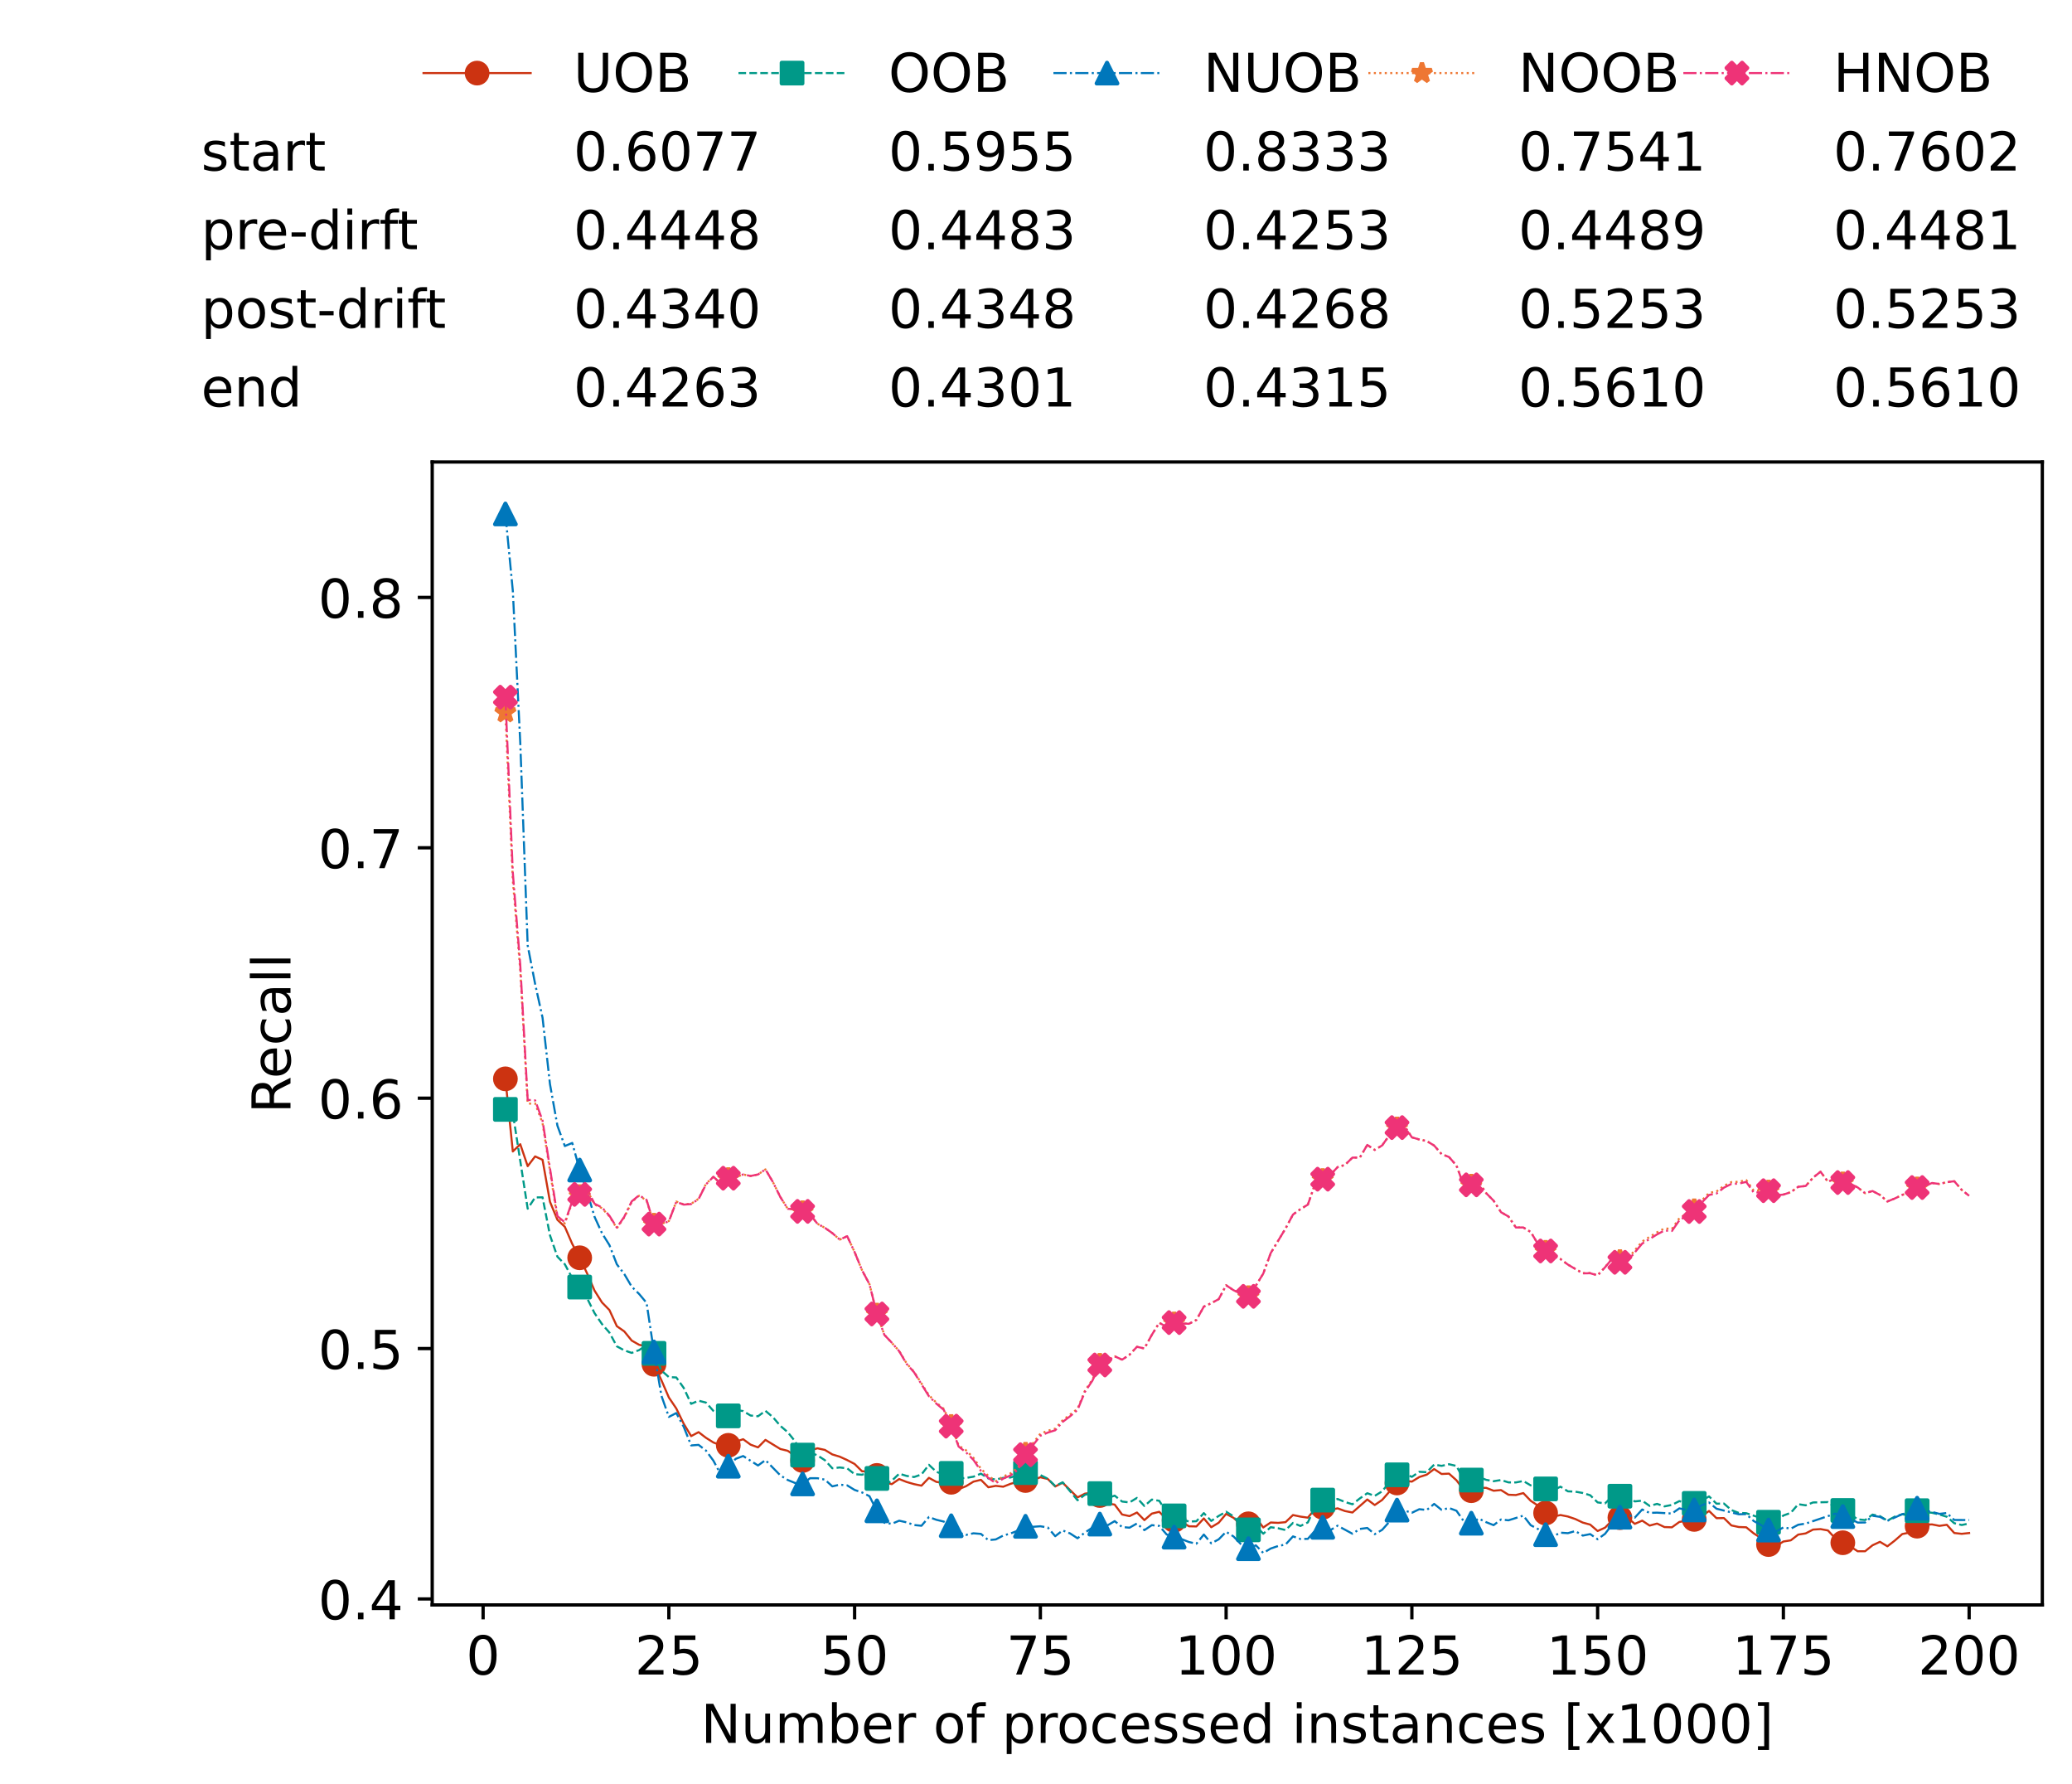 <?xml version="1.0" encoding="utf-8" standalone="no"?>
<!DOCTYPE svg PUBLIC "-//W3C//DTD SVG 1.1//EN"
  "http://www.w3.org/Graphics/SVG/1.1/DTD/svg11.dtd">
<!-- Created with matplotlib (https://matplotlib.org/) -->
<svg height="432.615pt" version="1.1" viewBox="0 0 502.65 432.615" width="502.65pt" xmlns="http://www.w3.org/2000/svg" xmlns:xlink="http://www.w3.org/1999/xlink">
 <defs>
  <style type="text/css">*{stroke-linecap:butt;stroke-linejoin:round;}</style>
 </defs>
 <g id="figure_1">
  <g id="patch_1">
   <path d="M 0 432.615 
L 502.65 432.615 
L 502.65 0 
L 0 0 
z
" style="fill:#ffffff;"/>
  </g>
  <g id="axes_1">
   <g id="patch_2">
    <path d="M 104.85 389.252 
L 495.45 389.252 
L 495.45 112.052 
L 104.85 112.052 
z
" style="fill:#ffffff;"/>
   </g>
   <g id="matplotlib.axis_1">
    <g id="xtick_1">
     <g id="line2d_1">
      <defs>
       <path d="M 0 0 
L 0 3.5 
" id="m72908af564" style="stroke:#000000;stroke-width:0.8;"/>
      </defs>
      <g>
       <use style="stroke:#000000;stroke-width:0.8;" x="117.197" xlink:href="#m72908af564" y="389.252"/>
      </g>
     </g>
     <g id="text_1">
      <!-- 0 -->
      <g transform="translate(113.061 406.13)scale(0.13 -0.13)">
       <defs>
        <path d="M 31.781 66.406 
Q 24.172 66.406 20.328 58.906 
Q 16.5 51.422 16.5 36.375 
Q 16.5 21.391 20.328 13.891 
Q 24.172 6.391 31.781 6.391 
Q 39.453 6.391 43.281 13.891 
Q 47.125 21.391 47.125 36.375 
Q 47.125 51.422 43.281 58.906 
Q 39.453 66.406 31.781 66.406 
z
M 31.781 74.219 
Q 44.047 74.219 50.516 64.516 
Q 56.984 54.828 56.984 36.375 
Q 56.984 17.969 50.516 8.266 
Q 44.047 -1.422 31.781 -1.422 
Q 19.531 -1.422 13.062 8.266 
Q 6.594 17.969 6.594 36.375 
Q 6.594 54.828 13.062 64.516 
Q 19.531 74.219 31.781 74.219 
z
" id="DejaVuSans-48"/>
       </defs>
       <use xlink:href="#DejaVuSans-48"/>
      </g>
     </g>
    </g>
    <g id="xtick_2">
     <g id="line2d_2">
      <g>
       <use style="stroke:#000000;stroke-width:0.8;" x="162.259" xlink:href="#m72908af564" y="389.252"/>
      </g>
     </g>
     <g id="text_2">
      <!-- 25 -->
      <g transform="translate(153.988 406.13)scale(0.13 -0.13)">
       <defs>
        <path d="M 19.188 8.297 
L 53.609 8.297 
L 53.609 0 
L 7.328 0 
L 7.328 8.297 
Q 12.938 14.109 22.625 23.891 
Q 32.328 33.688 34.812 36.531 
Q 39.547 41.844 41.422 45.531 
Q 43.312 49.219 43.312 52.781 
Q 43.312 58.594 39.234 62.25 
Q 35.156 65.922 28.609 65.922 
Q 23.969 65.922 18.812 64.312 
Q 13.672 62.703 7.812 59.422 
L 7.812 69.391 
Q 13.766 71.781 18.938 73 
Q 24.125 74.219 28.422 74.219 
Q 39.75 74.219 46.484 68.547 
Q 53.219 62.891 53.219 53.422 
Q 53.219 48.922 51.531 44.891 
Q 49.859 40.875 45.406 35.406 
Q 44.188 33.984 37.641 27.219 
Q 31.109 20.453 19.188 8.297 
z
" id="DejaVuSans-50"/>
        <path d="M 10.797 72.906 
L 49.516 72.906 
L 49.516 64.594 
L 19.828 64.594 
L 19.828 46.734 
Q 21.969 47.469 24.109 47.828 
Q 26.266 48.188 28.422 48.188 
Q 40.625 48.188 47.75 41.5 
Q 54.891 34.812 54.891 23.391 
Q 54.891 11.625 47.562 5.094 
Q 40.234 -1.422 26.906 -1.422 
Q 22.312 -1.422 17.547 -0.641 
Q 12.797 0.141 7.719 1.703 
L 7.719 11.625 
Q 12.109 9.234 16.797 8.062 
Q 21.484 6.891 26.703 6.891 
Q 35.156 6.891 40.078 11.328 
Q 45.016 15.766 45.016 23.391 
Q 45.016 31 40.078 35.438 
Q 35.156 39.891 26.703 39.891 
Q 22.75 39.891 18.812 39.016 
Q 14.891 38.141 10.797 36.281 
z
" id="DejaVuSans-53"/>
       </defs>
       <use xlink:href="#DejaVuSans-50"/>
       <use x="63.623" xlink:href="#DejaVuSans-53"/>
      </g>
     </g>
    </g>
    <g id="xtick_3">
     <g id="line2d_3">
      <g>
       <use style="stroke:#000000;stroke-width:0.8;" x="207.322" xlink:href="#m72908af564" y="389.252"/>
      </g>
     </g>
     <g id="text_3">
      <!-- 50 -->
      <g transform="translate(199.05 406.13)scale(0.13 -0.13)">
       <use xlink:href="#DejaVuSans-53"/>
       <use x="63.623" xlink:href="#DejaVuSans-48"/>
      </g>
     </g>
    </g>
    <g id="xtick_4">
     <g id="line2d_4">
      <g>
       <use style="stroke:#000000;stroke-width:0.8;" x="252.384" xlink:href="#m72908af564" y="389.252"/>
      </g>
     </g>
     <g id="text_4">
      <!-- 75 -->
      <g transform="translate(244.113 406.13)scale(0.13 -0.13)">
       <defs>
        <path d="M 8.203 72.906 
L 55.078 72.906 
L 55.078 68.703 
L 28.609 0 
L 18.312 0 
L 43.219 64.594 
L 8.203 64.594 
z
" id="DejaVuSans-55"/>
       </defs>
       <use xlink:href="#DejaVuSans-55"/>
       <use x="63.623" xlink:href="#DejaVuSans-53"/>
      </g>
     </g>
    </g>
    <g id="xtick_5">
     <g id="line2d_5">
      <g>
       <use style="stroke:#000000;stroke-width:0.8;" x="297.446" xlink:href="#m72908af564" y="389.252"/>
      </g>
     </g>
     <g id="text_5">
      <!-- 100 -->
      <g transform="translate(285.039 406.13)scale(0.13 -0.13)">
       <defs>
        <path d="M 12.406 8.297 
L 28.516 8.297 
L 28.516 63.922 
L 10.984 60.406 
L 10.984 69.391 
L 28.422 72.906 
L 38.281 72.906 
L 38.281 8.297 
L 54.391 8.297 
L 54.391 0 
L 12.406 0 
z
" id="DejaVuSans-49"/>
       </defs>
       <use xlink:href="#DejaVuSans-49"/>
       <use x="63.623" xlink:href="#DejaVuSans-48"/>
       <use x="127.246" xlink:href="#DejaVuSans-48"/>
      </g>
     </g>
    </g>
    <g id="xtick_6">
     <g id="line2d_6">
      <g>
       <use style="stroke:#000000;stroke-width:0.8;" x="342.509" xlink:href="#m72908af564" y="389.252"/>
      </g>
     </g>
     <g id="text_6">
      <!-- 125 -->
      <g transform="translate(330.102 406.13)scale(0.13 -0.13)">
       <use xlink:href="#DejaVuSans-49"/>
       <use x="63.623" xlink:href="#DejaVuSans-50"/>
       <use x="127.246" xlink:href="#DejaVuSans-53"/>
      </g>
     </g>
    </g>
    <g id="xtick_7">
     <g id="line2d_7">
      <g>
       <use style="stroke:#000000;stroke-width:0.8;" x="387.571" xlink:href="#m72908af564" y="389.252"/>
      </g>
     </g>
     <g id="text_7">
      <!-- 150 -->
      <g transform="translate(375.164 406.13)scale(0.13 -0.13)">
       <use xlink:href="#DejaVuSans-49"/>
       <use x="63.623" xlink:href="#DejaVuSans-53"/>
       <use x="127.246" xlink:href="#DejaVuSans-48"/>
      </g>
     </g>
    </g>
    <g id="xtick_8">
     <g id="line2d_8">
      <g>
       <use style="stroke:#000000;stroke-width:0.8;" x="432.633" xlink:href="#m72908af564" y="389.252"/>
      </g>
     </g>
     <g id="text_8">
      <!-- 175 -->
      <g transform="translate(420.226 406.13)scale(0.13 -0.13)">
       <use xlink:href="#DejaVuSans-49"/>
       <use x="63.623" xlink:href="#DejaVuSans-55"/>
       <use x="127.246" xlink:href="#DejaVuSans-53"/>
      </g>
     </g>
    </g>
    <g id="xtick_9">
     <g id="line2d_9">
      <g>
       <use style="stroke:#000000;stroke-width:0.8;" x="477.695" xlink:href="#m72908af564" y="389.252"/>
      </g>
     </g>
     <g id="text_9">
      <!-- 200 -->
      <g transform="translate(465.289 406.13)scale(0.13 -0.13)">
       <use xlink:href="#DejaVuSans-50"/>
       <use x="63.623" xlink:href="#DejaVuSans-48"/>
       <use x="127.246" xlink:href="#DejaVuSans-48"/>
      </g>
     </g>
    </g>
    <g id="text_10">
     <!-- Number of processed instances [x1000] -->
     <g transform="translate(170.025 422.711)scale(0.13 -0.13)">
      <defs>
       <path d="M 9.812 72.906 
L 23.094 72.906 
L 55.422 11.922 
L 55.422 72.906 
L 64.984 72.906 
L 64.984 0 
L 51.703 0 
L 19.391 60.984 
L 19.391 0 
L 9.812 0 
z
" id="DejaVuSans-78"/>
       <path d="M 8.5 21.578 
L 8.5 54.688 
L 17.484 54.688 
L 17.484 21.922 
Q 17.484 14.156 20.5 10.266 
Q 23.531 6.391 29.594 6.391 
Q 36.859 6.391 41.078 11.031 
Q 45.312 15.672 45.312 23.688 
L 45.312 54.688 
L 54.297 54.688 
L 54.297 0 
L 45.312 0 
L 45.312 8.406 
Q 42.047 3.422 37.719 1 
Q 33.406 -1.422 27.688 -1.422 
Q 18.266 -1.422 13.375 4.438 
Q 8.5 10.297 8.5 21.578 
z
M 31.109 56 
z
" id="DejaVuSans-117"/>
       <path d="M 52 44.188 
Q 55.375 50.25 60.062 53.125 
Q 64.75 56 71.094 56 
Q 79.641 56 84.281 50.016 
Q 88.922 44.047 88.922 33.016 
L 88.922 0 
L 79.891 0 
L 79.891 32.719 
Q 79.891 40.578 77.094 44.375 
Q 74.312 48.188 68.609 48.188 
Q 61.625 48.188 57.562 43.547 
Q 53.516 38.922 53.516 30.906 
L 53.516 0 
L 44.484 0 
L 44.484 32.719 
Q 44.484 40.625 41.703 44.406 
Q 38.922 48.188 33.109 48.188 
Q 26.219 48.188 22.156 43.531 
Q 18.109 38.875 18.109 30.906 
L 18.109 0 
L 9.078 0 
L 9.078 54.688 
L 18.109 54.688 
L 18.109 46.188 
Q 21.188 51.219 25.484 53.609 
Q 29.781 56 35.688 56 
Q 41.656 56 45.828 52.969 
Q 50 49.953 52 44.188 
z
" id="DejaVuSans-109"/>
       <path d="M 48.688 27.297 
Q 48.688 37.203 44.609 42.844 
Q 40.531 48.484 33.406 48.484 
Q 26.266 48.484 22.188 42.844 
Q 18.109 37.203 18.109 27.297 
Q 18.109 17.391 22.188 11.75 
Q 26.266 6.109 33.406 6.109 
Q 40.531 6.109 44.609 11.75 
Q 48.688 17.391 48.688 27.297 
z
M 18.109 46.391 
Q 20.953 51.266 25.266 53.625 
Q 29.594 56 35.594 56 
Q 45.562 56 51.781 48.094 
Q 58.016 40.188 58.016 27.297 
Q 58.016 14.406 51.781 6.484 
Q 45.562 -1.422 35.594 -1.422 
Q 29.594 -1.422 25.266 0.953 
Q 20.953 3.328 18.109 8.203 
L 18.109 0 
L 9.078 0 
L 9.078 75.984 
L 18.109 75.984 
z
" id="DejaVuSans-98"/>
       <path d="M 56.203 29.594 
L 56.203 25.203 
L 14.891 25.203 
Q 15.484 15.922 20.484 11.062 
Q 25.484 6.203 34.422 6.203 
Q 39.594 6.203 44.453 7.469 
Q 49.312 8.734 54.109 11.281 
L 54.109 2.781 
Q 49.266 0.734 44.188 -0.344 
Q 39.109 -1.422 33.891 -1.422 
Q 20.797 -1.422 13.156 6.188 
Q 5.516 13.812 5.516 26.812 
Q 5.516 40.234 12.766 48.109 
Q 20.016 56 32.328 56 
Q 43.359 56 49.781 48.891 
Q 56.203 41.797 56.203 29.594 
z
M 47.219 32.234 
Q 47.125 39.594 43.094 43.984 
Q 39.062 48.391 32.422 48.391 
Q 24.906 48.391 20.391 44.141 
Q 15.875 39.891 15.188 32.172 
z
" id="DejaVuSans-101"/>
       <path d="M 41.109 46.297 
Q 39.594 47.172 37.812 47.578 
Q 36.031 48 33.891 48 
Q 26.266 48 22.188 43.047 
Q 18.109 38.094 18.109 28.812 
L 18.109 0 
L 9.078 0 
L 9.078 54.688 
L 18.109 54.688 
L 18.109 46.188 
Q 20.953 51.172 25.484 53.578 
Q 30.031 56 36.531 56 
Q 37.453 56 38.578 55.875 
Q 39.703 55.766 41.062 55.516 
z
" id="DejaVuSans-114"/>
       <path id="DejaVuSans-32"/>
       <path d="M 30.609 48.391 
Q 23.391 48.391 19.188 42.75 
Q 14.984 37.109 14.984 27.297 
Q 14.984 17.484 19.156 11.844 
Q 23.344 6.203 30.609 6.203 
Q 37.797 6.203 41.984 11.859 
Q 46.188 17.531 46.188 27.297 
Q 46.188 37.016 41.984 42.703 
Q 37.797 48.391 30.609 48.391 
z
M 30.609 56 
Q 42.328 56 49.016 48.375 
Q 55.719 40.766 55.719 27.297 
Q 55.719 13.875 49.016 6.219 
Q 42.328 -1.422 30.609 -1.422 
Q 18.844 -1.422 12.172 6.219 
Q 5.516 13.875 5.516 27.297 
Q 5.516 40.766 12.172 48.375 
Q 18.844 56 30.609 56 
z
" id="DejaVuSans-111"/>
       <path d="M 37.109 75.984 
L 37.109 68.5 
L 28.516 68.5 
Q 23.688 68.5 21.797 66.547 
Q 19.922 64.594 19.922 59.516 
L 19.922 54.688 
L 34.719 54.688 
L 34.719 47.703 
L 19.922 47.703 
L 19.922 0 
L 10.891 0 
L 10.891 47.703 
L 2.297 47.703 
L 2.297 54.688 
L 10.891 54.688 
L 10.891 58.5 
Q 10.891 67.625 15.141 71.797 
Q 19.391 75.984 28.609 75.984 
z
" id="DejaVuSans-102"/>
       <path d="M 18.109 8.203 
L 18.109 -20.797 
L 9.078 -20.797 
L 9.078 54.688 
L 18.109 54.688 
L 18.109 46.391 
Q 20.953 51.266 25.266 53.625 
Q 29.594 56 35.594 56 
Q 45.562 56 51.781 48.094 
Q 58.016 40.188 58.016 27.297 
Q 58.016 14.406 51.781 6.484 
Q 45.562 -1.422 35.594 -1.422 
Q 29.594 -1.422 25.266 0.953 
Q 20.953 3.328 18.109 8.203 
z
M 48.688 27.297 
Q 48.688 37.203 44.609 42.844 
Q 40.531 48.484 33.406 48.484 
Q 26.266 48.484 22.188 42.844 
Q 18.109 37.203 18.109 27.297 
Q 18.109 17.391 22.188 11.75 
Q 26.266 6.109 33.406 6.109 
Q 40.531 6.109 44.609 11.75 
Q 48.688 17.391 48.688 27.297 
z
" id="DejaVuSans-112"/>
       <path d="M 48.781 52.594 
L 48.781 44.188 
Q 44.969 46.297 41.141 47.344 
Q 37.312 48.391 33.406 48.391 
Q 24.656 48.391 19.812 42.844 
Q 14.984 37.312 14.984 27.297 
Q 14.984 17.281 19.812 11.734 
Q 24.656 6.203 33.406 6.203 
Q 37.312 6.203 41.141 7.25 
Q 44.969 8.297 48.781 10.406 
L 48.781 2.094 
Q 45.016 0.344 40.984 -0.531 
Q 36.969 -1.422 32.422 -1.422 
Q 20.062 -1.422 12.781 6.344 
Q 5.516 14.109 5.516 27.297 
Q 5.516 40.672 12.859 48.328 
Q 20.219 56 33.016 56 
Q 37.156 56 41.109 55.141 
Q 45.062 54.297 48.781 52.594 
z
" id="DejaVuSans-99"/>
       <path d="M 44.281 53.078 
L 44.281 44.578 
Q 40.484 46.531 36.375 47.5 
Q 32.281 48.484 27.875 48.484 
Q 21.188 48.484 17.844 46.438 
Q 14.5 44.391 14.5 40.281 
Q 14.5 37.156 16.891 35.375 
Q 19.281 33.594 26.516 31.984 
L 29.594 31.297 
Q 39.156 29.25 43.188 25.516 
Q 47.219 21.781 47.219 15.094 
Q 47.219 7.469 41.188 3.016 
Q 35.156 -1.422 24.609 -1.422 
Q 20.219 -1.422 15.453 -0.562 
Q 10.688 0.297 5.422 2 
L 5.422 11.281 
Q 10.406 8.688 15.234 7.391 
Q 20.062 6.109 24.812 6.109 
Q 31.156 6.109 34.562 8.281 
Q 37.984 10.453 37.984 14.406 
Q 37.984 18.062 35.516 20.016 
Q 33.062 21.969 24.703 23.781 
L 21.578 24.516 
Q 13.234 26.266 9.516 29.906 
Q 5.812 33.547 5.812 39.891 
Q 5.812 47.609 11.281 51.797 
Q 16.75 56 26.812 56 
Q 31.781 56 36.172 55.266 
Q 40.578 54.547 44.281 53.078 
z
" id="DejaVuSans-115"/>
       <path d="M 45.406 46.391 
L 45.406 75.984 
L 54.391 75.984 
L 54.391 0 
L 45.406 0 
L 45.406 8.203 
Q 42.578 3.328 38.25 0.953 
Q 33.938 -1.422 27.875 -1.422 
Q 17.969 -1.422 11.734 6.484 
Q 5.516 14.406 5.516 27.297 
Q 5.516 40.188 11.734 48.094 
Q 17.969 56 27.875 56 
Q 33.938 56 38.25 53.625 
Q 42.578 51.266 45.406 46.391 
z
M 14.797 27.297 
Q 14.797 17.391 18.875 11.75 
Q 22.953 6.109 30.078 6.109 
Q 37.203 6.109 41.297 11.75 
Q 45.406 17.391 45.406 27.297 
Q 45.406 37.203 41.297 42.844 
Q 37.203 48.484 30.078 48.484 
Q 22.953 48.484 18.875 42.844 
Q 14.797 37.203 14.797 27.297 
z
" id="DejaVuSans-100"/>
       <path d="M 9.422 54.688 
L 18.406 54.688 
L 18.406 0 
L 9.422 0 
z
M 9.422 75.984 
L 18.406 75.984 
L 18.406 64.594 
L 9.422 64.594 
z
" id="DejaVuSans-105"/>
       <path d="M 54.891 33.016 
L 54.891 0 
L 45.906 0 
L 45.906 32.719 
Q 45.906 40.484 42.875 44.328 
Q 39.844 48.188 33.797 48.188 
Q 26.516 48.188 22.312 43.547 
Q 18.109 38.922 18.109 30.906 
L 18.109 0 
L 9.078 0 
L 9.078 54.688 
L 18.109 54.688 
L 18.109 46.188 
Q 21.344 51.125 25.703 53.562 
Q 30.078 56 35.797 56 
Q 45.219 56 50.047 50.172 
Q 54.891 44.344 54.891 33.016 
z
" id="DejaVuSans-110"/>
       <path d="M 18.312 70.219 
L 18.312 54.688 
L 36.812 54.688 
L 36.812 47.703 
L 18.312 47.703 
L 18.312 18.016 
Q 18.312 11.328 20.141 9.422 
Q 21.969 7.516 27.594 7.516 
L 36.812 7.516 
L 36.812 0 
L 27.594 0 
Q 17.188 0 13.234 3.875 
Q 9.281 7.766 9.281 18.016 
L 9.281 47.703 
L 2.688 47.703 
L 2.688 54.688 
L 9.281 54.688 
L 9.281 70.219 
z
" id="DejaVuSans-116"/>
       <path d="M 34.281 27.484 
Q 23.391 27.484 19.188 25 
Q 14.984 22.516 14.984 16.5 
Q 14.984 11.719 18.141 8.906 
Q 21.297 6.109 26.703 6.109 
Q 34.188 6.109 38.703 11.406 
Q 43.219 16.703 43.219 25.484 
L 43.219 27.484 
z
M 52.203 31.203 
L 52.203 0 
L 43.219 0 
L 43.219 8.297 
Q 40.141 3.328 35.547 0.953 
Q 30.953 -1.422 24.312 -1.422 
Q 15.922 -1.422 10.953 3.297 
Q 6 8.016 6 15.922 
Q 6 25.141 12.172 29.828 
Q 18.359 34.516 30.609 34.516 
L 43.219 34.516 
L 43.219 35.406 
Q 43.219 41.609 39.141 45 
Q 35.062 48.391 27.688 48.391 
Q 23 48.391 18.547 47.266 
Q 14.109 46.141 10.016 43.891 
L 10.016 52.203 
Q 14.938 54.109 19.578 55.047 
Q 24.219 56 28.609 56 
Q 40.484 56 46.344 49.844 
Q 52.203 43.703 52.203 31.203 
z
" id="DejaVuSans-97"/>
       <path d="M 8.594 75.984 
L 29.297 75.984 
L 29.297 69 
L 17.578 69 
L 17.578 -6.203 
L 29.297 -6.203 
L 29.297 -13.188 
L 8.594 -13.188 
z
" id="DejaVuSans-91"/>
       <path d="M 54.891 54.688 
L 35.109 28.078 
L 55.906 0 
L 45.312 0 
L 29.391 21.484 
L 13.484 0 
L 2.875 0 
L 24.125 28.609 
L 4.688 54.688 
L 15.281 54.688 
L 29.781 35.203 
L 44.281 54.688 
z
" id="DejaVuSans-120"/>
       <path d="M 30.422 75.984 
L 30.422 -13.188 
L 9.719 -13.188 
L 9.719 -6.203 
L 21.391 -6.203 
L 21.391 69 
L 9.719 69 
L 9.719 75.984 
z
" id="DejaVuSans-93"/>
      </defs>
      <use xlink:href="#DejaVuSans-78"/>
      <use x="74.805" xlink:href="#DejaVuSans-117"/>
      <use x="138.184" xlink:href="#DejaVuSans-109"/>
      <use x="235.596" xlink:href="#DejaVuSans-98"/>
      <use x="299.072" xlink:href="#DejaVuSans-101"/>
      <use x="360.596" xlink:href="#DejaVuSans-114"/>
      <use x="401.709" xlink:href="#DejaVuSans-32"/>
      <use x="433.496" xlink:href="#DejaVuSans-111"/>
      <use x="494.678" xlink:href="#DejaVuSans-102"/>
      <use x="529.883" xlink:href="#DejaVuSans-32"/>
      <use x="561.67" xlink:href="#DejaVuSans-112"/>
      <use x="625.146" xlink:href="#DejaVuSans-114"/>
      <use x="664.01" xlink:href="#DejaVuSans-111"/>
      <use x="725.191" xlink:href="#DejaVuSans-99"/>
      <use x="780.172" xlink:href="#DejaVuSans-101"/>
      <use x="841.695" xlink:href="#DejaVuSans-115"/>
      <use x="893.795" xlink:href="#DejaVuSans-115"/>
      <use x="945.895" xlink:href="#DejaVuSans-101"/>
      <use x="1007.418" xlink:href="#DejaVuSans-100"/>
      <use x="1070.895" xlink:href="#DejaVuSans-32"/>
      <use x="1102.682" xlink:href="#DejaVuSans-105"/>
      <use x="1130.465" xlink:href="#DejaVuSans-110"/>
      <use x="1193.844" xlink:href="#DejaVuSans-115"/>
      <use x="1245.943" xlink:href="#DejaVuSans-116"/>
      <use x="1285.152" xlink:href="#DejaVuSans-97"/>
      <use x="1346.432" xlink:href="#DejaVuSans-110"/>
      <use x="1409.811" xlink:href="#DejaVuSans-99"/>
      <use x="1464.791" xlink:href="#DejaVuSans-101"/>
      <use x="1526.314" xlink:href="#DejaVuSans-115"/>
      <use x="1578.414" xlink:href="#DejaVuSans-32"/>
      <use x="1610.201" xlink:href="#DejaVuSans-91"/>
      <use x="1649.215" xlink:href="#DejaVuSans-120"/>
      <use x="1708.395" xlink:href="#DejaVuSans-49"/>
      <use x="1772.018" xlink:href="#DejaVuSans-48"/>
      <use x="1835.641" xlink:href="#DejaVuSans-48"/>
      <use x="1899.264" xlink:href="#DejaVuSans-48"/>
      <use x="1962.887" xlink:href="#DejaVuSans-93"/>
     </g>
    </g>
   </g>
   <g id="matplotlib.axis_2">
    <g id="ytick_1">
     <g id="line2d_10">
      <defs>
       <path d="M 0 0 
L -3.5 0 
" id="mc19c8bdcac" style="stroke:#000000;stroke-width:0.8;"/>
      </defs>
      <g>
       <use style="stroke:#000000;stroke-width:0.8;" x="104.85" xlink:href="#mc19c8bdcac" y="387.8"/>
      </g>
     </g>
     <g id="text_11">
      <!-- 0.4 -->
      <g transform="translate(77.176 392.739)scale(0.13 -0.13)">
       <defs>
        <path d="M 10.688 12.406 
L 21 12.406 
L 21 0 
L 10.688 0 
z
" id="DejaVuSans-46"/>
        <path d="M 37.797 64.312 
L 12.891 25.391 
L 37.797 25.391 
z
M 35.203 72.906 
L 47.609 72.906 
L 47.609 25.391 
L 58.016 25.391 
L 58.016 17.188 
L 47.609 17.188 
L 47.609 0 
L 37.797 0 
L 37.797 17.188 
L 4.891 17.188 
L 4.891 26.703 
z
" id="DejaVuSans-52"/>
       </defs>
       <use xlink:href="#DejaVuSans-48"/>
       <use x="63.623" xlink:href="#DejaVuSans-46"/>
       <use x="95.41" xlink:href="#DejaVuSans-52"/>
      </g>
     </g>
    </g>
    <g id="ytick_2">
     <g id="line2d_11">
      <g>
       <use style="stroke:#000000;stroke-width:0.8;" x="104.85" xlink:href="#mc19c8bdcac" y="327.074"/>
      </g>
     </g>
     <g id="text_12">
      <!-- 0.5 -->
      <g transform="translate(77.176 332.013)scale(0.13 -0.13)">
       <use xlink:href="#DejaVuSans-48"/>
       <use x="63.623" xlink:href="#DejaVuSans-46"/>
       <use x="95.41" xlink:href="#DejaVuSans-53"/>
      </g>
     </g>
    </g>
    <g id="ytick_3">
     <g id="line2d_12">
      <g>
       <use style="stroke:#000000;stroke-width:0.8;" x="104.85" xlink:href="#mc19c8bdcac" y="266.347"/>
      </g>
     </g>
     <g id="text_13">
      <!-- 0.6 -->
      <g transform="translate(77.176 271.286)scale(0.13 -0.13)">
       <defs>
        <path d="M 33.016 40.375 
Q 26.375 40.375 22.484 35.828 
Q 18.609 31.297 18.609 23.391 
Q 18.609 15.531 22.484 10.953 
Q 26.375 6.391 33.016 6.391 
Q 39.656 6.391 43.531 10.953 
Q 47.406 15.531 47.406 23.391 
Q 47.406 31.297 43.531 35.828 
Q 39.656 40.375 33.016 40.375 
z
M 52.594 71.297 
L 52.594 62.312 
Q 48.875 64.062 45.094 64.984 
Q 41.312 65.922 37.594 65.922 
Q 27.828 65.922 22.672 59.328 
Q 17.531 52.734 16.797 39.406 
Q 19.672 43.656 24.016 45.922 
Q 28.375 48.188 33.594 48.188 
Q 44.578 48.188 50.953 41.516 
Q 57.328 34.859 57.328 23.391 
Q 57.328 12.156 50.688 5.359 
Q 44.047 -1.422 33.016 -1.422 
Q 20.359 -1.422 13.672 8.266 
Q 6.984 17.969 6.984 36.375 
Q 6.984 53.656 15.188 63.938 
Q 23.391 74.219 37.203 74.219 
Q 40.922 74.219 44.703 73.484 
Q 48.484 72.75 52.594 71.297 
z
" id="DejaVuSans-54"/>
       </defs>
       <use xlink:href="#DejaVuSans-48"/>
       <use x="63.623" xlink:href="#DejaVuSans-46"/>
       <use x="95.41" xlink:href="#DejaVuSans-54"/>
      </g>
     </g>
    </g>
    <g id="ytick_4">
     <g id="line2d_13">
      <g>
       <use style="stroke:#000000;stroke-width:0.8;" x="104.85" xlink:href="#mc19c8bdcac" y="205.621"/>
      </g>
     </g>
     <g id="text_14">
      <!-- 0.7 -->
      <g transform="translate(77.176 210.56)scale(0.13 -0.13)">
       <use xlink:href="#DejaVuSans-48"/>
       <use x="63.623" xlink:href="#DejaVuSans-46"/>
       <use x="95.41" xlink:href="#DejaVuSans-55"/>
      </g>
     </g>
    </g>
    <g id="ytick_5">
     <g id="line2d_14">
      <g>
       <use style="stroke:#000000;stroke-width:0.8;" x="104.85" xlink:href="#mc19c8bdcac" y="144.894"/>
      </g>
     </g>
     <g id="text_15">
      <!-- 0.8 -->
      <g transform="translate(77.176 149.833)scale(0.13 -0.13)">
       <defs>
        <path d="M 31.781 34.625 
Q 24.75 34.625 20.719 30.859 
Q 16.703 27.094 16.703 20.516 
Q 16.703 13.922 20.719 10.156 
Q 24.75 6.391 31.781 6.391 
Q 38.812 6.391 42.859 10.172 
Q 46.922 13.969 46.922 20.516 
Q 46.922 27.094 42.891 30.859 
Q 38.875 34.625 31.781 34.625 
z
M 21.922 38.812 
Q 15.578 40.375 12.031 44.719 
Q 8.5 49.078 8.5 55.328 
Q 8.5 64.062 14.719 69.141 
Q 20.953 74.219 31.781 74.219 
Q 42.672 74.219 48.875 69.141 
Q 55.078 64.062 55.078 55.328 
Q 55.078 49.078 51.531 44.719 
Q 48 40.375 41.703 38.812 
Q 48.828 37.156 52.797 32.312 
Q 56.781 27.484 56.781 20.516 
Q 56.781 9.906 50.312 4.234 
Q 43.844 -1.422 31.781 -1.422 
Q 19.734 -1.422 13.25 4.234 
Q 6.781 9.906 6.781 20.516 
Q 6.781 27.484 10.781 32.312 
Q 14.797 37.156 21.922 38.812 
z
M 18.312 54.391 
Q 18.312 48.734 21.844 45.562 
Q 25.391 42.391 31.781 42.391 
Q 38.141 42.391 41.719 45.562 
Q 45.312 48.734 45.312 54.391 
Q 45.312 60.062 41.719 63.234 
Q 38.141 66.406 31.781 66.406 
Q 25.391 66.406 21.844 63.234 
Q 18.312 60.062 18.312 54.391 
z
" id="DejaVuSans-56"/>
       </defs>
       <use xlink:href="#DejaVuSans-48"/>
       <use x="63.623" xlink:href="#DejaVuSans-46"/>
       <use x="95.41" xlink:href="#DejaVuSans-56"/>
      </g>
     </g>
    </g>
    <g id="text_16">
     <!-- Recall -->
     <g transform="translate(70.472 270.044)rotate(-90)scale(0.13 -0.13)">
      <defs>
       <path d="M 44.391 34.188 
Q 47.562 33.109 50.562 29.594 
Q 53.562 26.078 56.594 19.922 
L 66.609 0 
L 56 0 
L 46.688 18.703 
Q 43.062 26.031 39.672 28.422 
Q 36.281 30.812 30.422 30.812 
L 19.672 30.812 
L 19.672 0 
L 9.812 0 
L 9.812 72.906 
L 32.078 72.906 
Q 44.578 72.906 50.734 67.672 
Q 56.891 62.453 56.891 51.906 
Q 56.891 45.016 53.688 40.469 
Q 50.484 35.938 44.391 34.188 
z
M 19.672 64.797 
L 19.672 38.922 
L 32.078 38.922 
Q 39.203 38.922 42.844 42.219 
Q 46.484 45.516 46.484 51.906 
Q 46.484 58.297 42.844 61.547 
Q 39.203 64.797 32.078 64.797 
z
" id="DejaVuSans-82"/>
       <path d="M 9.422 75.984 
L 18.406 75.984 
L 18.406 0 
L 9.422 0 
z
" id="DejaVuSans-108"/>
      </defs>
      <use xlink:href="#DejaVuSans-82"/>
      <use x="64.982" xlink:href="#DejaVuSans-101"/>
      <use x="126.506" xlink:href="#DejaVuSans-99"/>
      <use x="181.486" xlink:href="#DejaVuSans-97"/>
      <use x="242.766" xlink:href="#DejaVuSans-108"/>
      <use x="270.549" xlink:href="#DejaVuSans-108"/>
     </g>
    </g>
   </g>
   <g id="line2d_15"/>
   <g id="line2d_16"/>
   <g id="line2d_17"/>
   <g id="line2d_18"/>
   <g id="line2d_19"/>
   <g id="line2d_20">
    <path clip-path="url(#p7c4e088bf9)" d="M 122.605 261.657 
L 124.407 279.272 
L 126.21 277.509 
L 128.012 282.836 
L 129.815 280.465 
L 131.617 281.291 
L 133.419 291.467 
L 135.222 295.842 
L 137.024 297.544 
L 138.827 301.702 
L 140.629 305.055 
L 142.432 308.859 
L 144.234 313.022 
L 146.037 315.887 
L 147.839 317.728 
L 149.642 321.647 
L 151.444 322.91 
L 153.247 325.136 
L 155.049 326.16 
L 156.852 326.528 
L 158.654 330.878 
L 160.457 334.763 
L 162.259 338.935 
L 164.062 341.609 
L 165.864 345.31 
L 167.667 348.303 
L 169.469 347.341 
L 171.272 348.724 
L 173.074 349.854 
L 174.877 350.546 
L 176.679 350.543 
L 178.482 349.665 
L 180.284 349.06 
L 182.087 350.375 
L 183.889 351.038 
L 185.692 349.222 
L 189.297 351.427 
L 191.099 351.87 
L 192.902 353.123 
L 194.704 354.22 
L 196.507 351.787 
L 198.309 351.262 
L 200.112 351.654 
L 201.914 352.748 
L 203.717 353.296 
L 205.519 354.116 
L 207.322 355.063 
L 209.124 356.838 
L 210.927 356.869 
L 212.729 357.843 
L 214.532 359.509 
L 216.334 359.952 
L 218.137 358.72 
L 219.939 359.429 
L 221.742 359.951 
L 223.544 360.323 
L 225.347 358.428 
L 227.149 359.406 
L 228.952 359.64 
L 230.754 359.501 
L 232.557 361.185 
L 234.359 360.451 
L 236.162 359.346 
L 237.964 358.911 
L 239.767 360.712 
L 241.569 360.371 
L 243.372 360.577 
L 245.174 359.87 
L 246.976 359.357 
L 248.779 359.075 
L 250.581 358.954 
L 252.384 358.285 
L 254.186 358.703 
L 255.989 360.523 
L 257.791 359.614 
L 261.396 363.169 
L 263.199 362.263 
L 265.001 361.998 
L 266.804 362.71 
L 268.606 364.643 
L 270.409 364.913 
L 272.211 367.317 
L 274.014 367.71 
L 275.816 366.837 
L 277.619 368.677 
L 279.421 367.105 
L 281.224 366.661 
L 283.026 368.492 
L 284.829 368.738 
L 286.631 369.101 
L 288.434 370.176 
L 290.236 370.215 
L 292.039 368.272 
L 293.841 370.406 
L 295.644 369.318 
L 297.446 367.173 
L 299.249 368.125 
L 301.051 369.768 
L 302.854 369.574 
L 304.656 368.12 
L 306.459 370.459 
L 308.261 369.256 
L 310.064 369.348 
L 311.866 369.173 
L 313.669 367.447 
L 315.471 367.828 
L 317.274 368.083 
L 319.076 365.918 
L 320.879 365.579 
L 322.681 366.247 
L 324.484 365.818 
L 326.286 366.48 
L 328.089 366.835 
L 331.694 363.674 
L 333.496 365.023 
L 335.299 363.787 
L 338.904 359.672 
L 340.706 359.111 
L 342.509 359.341 
L 344.311 358.232 
L 346.114 357.652 
L 347.916 356.298 
L 349.719 357.494 
L 351.521 357.405 
L 353.324 359.014 
L 355.126 361.414 
L 356.928 361.543 
L 358.731 360.85 
L 360.533 360.854 
L 362.336 361.554 
L 364.138 361.395 
L 365.941 362.529 
L 367.743 362.598 
L 369.546 362.123 
L 371.348 364.002 
L 373.151 365.191 
L 374.953 366.965 
L 376.756 367.836 
L 378.558 367.45 
L 380.361 367.806 
L 382.163 368.42 
L 383.966 369.277 
L 385.768 369.77 
L 387.571 371.323 
L 389.373 370.508 
L 391.176 368.681 
L 392.978 368.076 
L 394.781 368.042 
L 396.583 369.591 
L 398.386 368.807 
L 400.188 370.004 
L 401.991 369.516 
L 403.793 370.365 
L 405.596 370.424 
L 407.398 369.125 
L 411.003 368.508 
L 412.806 367.69 
L 414.608 366.462 
L 416.411 368.211 
L 418.213 368.187 
L 420.016 369.97 
L 421.818 370.355 
L 423.621 370.417 
L 425.423 371.885 
L 427.226 373.055 
L 429.028 374.605 
L 430.831 374.993 
L 432.633 373.872 
L 434.436 373.583 
L 436.238 372.191 
L 438.041 371.904 
L 439.843 370.973 
L 441.646 370.856 
L 443.448 371.192 
L 445.251 373.144 
L 447.053 374.17 
L 448.856 375.058 
L 450.658 376.236 
L 452.461 376.227 
L 454.263 374.78 
L 456.066 373.943 
L 457.868 375.031 
L 459.671 373.632 
L 461.473 372.057 
L 463.276 371.696 
L 465.078 370.146 
L 466.881 369.809 
L 468.683 369.721 
L 470.485 370.074 
L 472.288 369.814 
L 474.09 371.808 
L 475.893 372.004 
L 477.695 371.815 
L 477.695 371.815 
" style="fill:none;stroke:#cc3311;stroke-linecap:square;stroke-width:0.5;"/>
    <defs>
     <path d="M 0 2.5 
C 0.663 2.5 1.299 2.237 1.768 1.768 
C 2.237 1.299 2.5 0.663 2.5 0 
C 2.5 -0.663 2.237 -1.299 1.768 -1.768 
C 1.299 -2.237 0.663 -2.5 0 -2.5 
C -0.663 -2.5 -1.299 -2.237 -1.768 -1.768 
C -2.237 -1.299 -2.5 -0.663 -2.5 0 
C -2.5 0.663 -2.237 1.299 -1.768 1.768 
C -1.299 2.237 -0.663 2.5 0 2.5 
z
" id="m5287c932bd" style="stroke:#cc3311;"/>
    </defs>
    <g clip-path="url(#p7c4e088bf9)">
     <use style="fill:#cc3311;stroke:#cc3311;" x="122.605" xlink:href="#m5287c932bd" y="261.657"/>
     <use style="fill:#cc3311;stroke:#cc3311;" x="140.629" xlink:href="#m5287c932bd" y="305.055"/>
     <use style="fill:#cc3311;stroke:#cc3311;" x="158.654" xlink:href="#m5287c932bd" y="330.878"/>
     <use style="fill:#cc3311;stroke:#cc3311;" x="176.679" xlink:href="#m5287c932bd" y="350.543"/>
     <use style="fill:#cc3311;stroke:#cc3311;" x="194.704" xlink:href="#m5287c932bd" y="354.22"/>
     <use style="fill:#cc3311;stroke:#cc3311;" x="212.729" xlink:href="#m5287c932bd" y="357.843"/>
     <use style="fill:#cc3311;stroke:#cc3311;" x="230.754" xlink:href="#m5287c932bd" y="359.501"/>
     <use style="fill:#cc3311;stroke:#cc3311;" x="248.779" xlink:href="#m5287c932bd" y="359.075"/>
     <use style="fill:#cc3311;stroke:#cc3311;" x="266.804" xlink:href="#m5287c932bd" y="362.71"/>
     <use style="fill:#cc3311;stroke:#cc3311;" x="284.829" xlink:href="#m5287c932bd" y="368.738"/>
     <use style="fill:#cc3311;stroke:#cc3311;" x="302.854" xlink:href="#m5287c932bd" y="369.574"/>
     <use style="fill:#cc3311;stroke:#cc3311;" x="320.879" xlink:href="#m5287c932bd" y="365.579"/>
     <use style="fill:#cc3311;stroke:#cc3311;" x="338.904" xlink:href="#m5287c932bd" y="359.672"/>
     <use style="fill:#cc3311;stroke:#cc3311;" x="356.928" xlink:href="#m5287c932bd" y="361.543"/>
     <use style="fill:#cc3311;stroke:#cc3311;" x="374.953" xlink:href="#m5287c932bd" y="366.965"/>
     <use style="fill:#cc3311;stroke:#cc3311;" x="392.978" xlink:href="#m5287c932bd" y="368.076"/>
     <use style="fill:#cc3311;stroke:#cc3311;" x="411.003" xlink:href="#m5287c932bd" y="368.508"/>
     <use style="fill:#cc3311;stroke:#cc3311;" x="429.028" xlink:href="#m5287c932bd" y="374.605"/>
     <use style="fill:#cc3311;stroke:#cc3311;" x="447.053" xlink:href="#m5287c932bd" y="374.17"/>
     <use style="fill:#cc3311;stroke:#cc3311;" x="465.078" xlink:href="#m5287c932bd" y="370.146"/>
    </g>
   </g>
   <g id="line2d_21"/>
   <g id="line2d_22"/>
   <g id="line2d_23"/>
   <g id="line2d_24"/>
   <g id="line2d_25">
    <path clip-path="url(#p7c4e088bf9)" d="M 122.605 269.063 
L 124.407 269.954 
L 128.012 293.146 
L 129.815 290.42 
L 131.617 290.392 
L 133.419 299.606 
L 135.222 304.789 
L 137.024 306.629 
L 138.827 309.999 
L 140.629 312.157 
L 142.432 314.877 
L 144.234 318.483 
L 146.037 321.131 
L 147.839 323.191 
L 149.642 326.53 
L 151.444 327.506 
L 153.247 328.124 
L 155.049 327.444 
L 156.852 326.226 
L 158.654 328.237 
L 160.457 332.401 
L 162.259 333.991 
L 164.062 334.081 
L 165.864 336.613 
L 167.667 340.481 
L 169.469 339.712 
L 171.272 340.18 
L 173.074 342.201 
L 174.877 343.274 
L 176.679 343.399 
L 178.482 341.966 
L 180.284 342.235 
L 182.087 343.312 
L 183.889 343.489 
L 185.692 342.179 
L 187.494 343.703 
L 189.297 345.814 
L 191.099 347.359 
L 192.902 349.598 
L 194.704 352.906 
L 196.507 352.252 
L 198.309 352.992 
L 200.112 354.15 
L 201.914 356.105 
L 203.717 355.911 
L 205.519 356.122 
L 207.322 357.536 
L 209.124 357.674 
L 210.927 357.022 
L 214.532 360.176 
L 216.334 359.141 
L 218.137 357.423 
L 219.939 357.959 
L 221.742 358.228 
L 223.544 357.609 
L 225.347 355.264 
L 227.149 356.967 
L 228.952 357.614 
L 230.754 357.347 
L 232.557 358.577 
L 234.359 358.449 
L 236.162 358.143 
L 237.964 357.414 
L 239.767 358.579 
L 241.569 358.827 
L 243.372 358.44 
L 245.174 358.337 
L 248.779 357.15 
L 250.581 357.574 
L 252.384 357.751 
L 254.186 358.647 
L 255.989 360.41 
L 257.791 359.501 
L 261.396 363.859 
L 263.199 362.534 
L 265.001 362.134 
L 266.804 362.252 
L 268.606 363.372 
L 270.409 362.743 
L 272.211 364.175 
L 274.014 364.39 
L 275.816 363.291 
L 277.619 365.257 
L 279.421 363.693 
L 281.224 363.996 
L 283.026 366.755 
L 286.631 368.442 
L 288.434 369.032 
L 290.236 368.95 
L 292.039 366.984 
L 293.841 368.878 
L 295.644 367.667 
L 297.446 366.638 
L 299.249 367.773 
L 301.051 370.079 
L 302.854 371.041 
L 304.656 370.099 
L 306.459 371.976 
L 308.261 370.401 
L 310.064 370.655 
L 311.866 371.093 
L 313.669 369.356 
L 315.471 370.1 
L 317.274 369.241 
L 319.076 365.388 
L 320.879 363.824 
L 322.681 364.31 
L 324.484 363.555 
L 326.286 364.285 
L 328.089 364.835 
L 329.891 363.412 
L 331.694 362.158 
L 333.496 362.807 
L 335.299 361.694 
L 337.101 359.442 
L 338.904 357.691 
L 340.706 357.434 
L 342.509 358.185 
L 344.311 356.962 
L 346.114 357.051 
L 347.916 355.218 
L 349.719 355.519 
L 351.521 355.124 
L 353.324 355.545 
L 355.126 358.899 
L 356.928 358.964 
L 358.731 358.215 
L 360.533 358.911 
L 362.336 359.243 
L 364.138 358.955 
L 365.941 359.533 
L 367.743 359.544 
L 369.546 359.194 
L 371.348 360.262 
L 374.953 361.112 
L 376.756 361.495 
L 378.558 360.566 
L 380.361 361.7 
L 382.163 361.778 
L 383.966 362.101 
L 385.768 362.648 
L 387.571 364.384 
L 389.373 364.632 
L 391.176 362.867 
L 394.781 362.969 
L 396.583 364.142 
L 398.386 363.961 
L 400.188 365.234 
L 401.991 364.743 
L 403.793 365.351 
L 405.596 364.988 
L 407.398 364.071 
L 409.201 364.58 
L 411.003 364.626 
L 412.806 363.931 
L 414.608 362.93 
L 416.411 364.692 
L 418.213 364.664 
L 420.016 366.242 
L 421.818 366.938 
L 423.621 367.004 
L 427.226 368.196 
L 429.028 369.197 
L 430.831 369.041 
L 432.633 367.564 
L 434.436 366.902 
L 436.238 364.818 
L 438.041 365.09 
L 439.843 364.396 
L 443.448 364.313 
L 445.251 365.562 
L 448.856 367.234 
L 450.658 368.495 
L 452.461 368.666 
L 454.263 367.343 
L 456.066 367.722 
L 457.868 368.811 
L 459.671 367.83 
L 461.473 367.264 
L 463.276 367.583 
L 465.078 366.393 
L 466.881 366.721 
L 468.683 366.893 
L 470.485 367.32 
L 472.288 367.863 
L 474.09 369.431 
L 475.893 369.866 
L 477.695 369.497 
L 477.695 369.497 
" style="fill:none;stroke:#009988;stroke-dasharray:1.85,0.8;stroke-dashoffset:0;stroke-width:0.5;"/>
    <defs>
     <path d="M -2.5 2.5 
L 2.5 2.5 
L 2.5 -2.5 
L -2.5 -2.5 
z
" id="ma0d496dda3" style="stroke:#009988;stroke-linejoin:miter;"/>
    </defs>
    <g clip-path="url(#p7c4e088bf9)">
     <use style="fill:#009988;stroke:#009988;stroke-linejoin:miter;" x="122.605" xlink:href="#ma0d496dda3" y="269.063"/>
     <use style="fill:#009988;stroke:#009988;stroke-linejoin:miter;" x="140.629" xlink:href="#ma0d496dda3" y="312.157"/>
     <use style="fill:#009988;stroke:#009988;stroke-linejoin:miter;" x="158.654" xlink:href="#ma0d496dda3" y="328.237"/>
     <use style="fill:#009988;stroke:#009988;stroke-linejoin:miter;" x="176.679" xlink:href="#ma0d496dda3" y="343.399"/>
     <use style="fill:#009988;stroke:#009988;stroke-linejoin:miter;" x="194.704" xlink:href="#ma0d496dda3" y="352.906"/>
     <use style="fill:#009988;stroke:#009988;stroke-linejoin:miter;" x="212.729" xlink:href="#ma0d496dda3" y="358.569"/>
     <use style="fill:#009988;stroke:#009988;stroke-linejoin:miter;" x="230.754" xlink:href="#ma0d496dda3" y="357.347"/>
     <use style="fill:#009988;stroke:#009988;stroke-linejoin:miter;" x="248.779" xlink:href="#ma0d496dda3" y="357.15"/>
     <use style="fill:#009988;stroke:#009988;stroke-linejoin:miter;" x="266.804" xlink:href="#ma0d496dda3" y="362.252"/>
     <use style="fill:#009988;stroke:#009988;stroke-linejoin:miter;" x="284.829" xlink:href="#ma0d496dda3" y="367.656"/>
     <use style="fill:#009988;stroke:#009988;stroke-linejoin:miter;" x="302.854" xlink:href="#ma0d496dda3" y="371.041"/>
     <use style="fill:#009988;stroke:#009988;stroke-linejoin:miter;" x="320.879" xlink:href="#ma0d496dda3" y="363.824"/>
     <use style="fill:#009988;stroke:#009988;stroke-linejoin:miter;" x="338.904" xlink:href="#ma0d496dda3" y="357.691"/>
     <use style="fill:#009988;stroke:#009988;stroke-linejoin:miter;" x="356.928" xlink:href="#ma0d496dda3" y="358.964"/>
     <use style="fill:#009988;stroke:#009988;stroke-linejoin:miter;" x="374.953" xlink:href="#ma0d496dda3" y="361.112"/>
     <use style="fill:#009988;stroke:#009988;stroke-linejoin:miter;" x="392.978" xlink:href="#ma0d496dda3" y="362.885"/>
     <use style="fill:#009988;stroke:#009988;stroke-linejoin:miter;" x="411.003" xlink:href="#ma0d496dda3" y="364.626"/>
     <use style="fill:#009988;stroke:#009988;stroke-linejoin:miter;" x="429.028" xlink:href="#ma0d496dda3" y="369.197"/>
     <use style="fill:#009988;stroke:#009988;stroke-linejoin:miter;" x="447.053" xlink:href="#ma0d496dda3" y="366.346"/>
     <use style="fill:#009988;stroke:#009988;stroke-linejoin:miter;" x="465.078" xlink:href="#ma0d496dda3" y="366.393"/>
    </g>
   </g>
   <g id="line2d_26"/>
   <g id="line2d_27"/>
   <g id="line2d_28"/>
   <g id="line2d_29"/>
   <g id="line2d_30">
    <path clip-path="url(#p7c4e088bf9)" d="M 122.605 124.652 
L 124.407 143.296 
L 126.21 180.098 
L 128.012 229.318 
L 129.815 238.626 
L 131.617 246.828 
L 133.419 262.942 
L 135.222 273.012 
L 137.024 277.958 
L 138.827 277.206 
L 140.629 283.778 
L 142.432 289.06 
L 144.234 295.12 
L 146.037 299.091 
L 147.839 301.971 
L 149.642 306.636 
L 151.444 309 
L 153.247 312.066 
L 155.049 313.838 
L 156.852 315.992 
L 158.654 327.891 
L 160.457 338.523 
L 162.259 343.649 
L 164.062 342.714 
L 165.864 346.048 
L 167.667 350.564 
L 169.469 350.43 
L 171.272 351.821 
L 173.074 354.276 
L 174.877 357.644 
L 176.679 355.607 
L 178.482 353.813 
L 180.284 353.139 
L 183.889 355.432 
L 185.692 354.123 
L 189.297 357.828 
L 191.099 358.949 
L 192.902 359.686 
L 194.704 359.903 
L 196.507 358.517 
L 198.309 358.519 
L 200.112 358.861 
L 201.914 360.494 
L 203.717 360.082 
L 205.519 360.256 
L 207.322 361.363 
L 209.124 361.97 
L 210.927 362.879 
L 212.729 366.431 
L 214.532 369.312 
L 216.334 369.58 
L 218.137 368.82 
L 219.939 369.222 
L 221.742 369.866 
L 223.544 370.048 
L 225.347 367.938 
L 227.149 368.598 
L 228.952 369.038 
L 230.754 370.055 
L 232.557 371.717 
L 234.359 372.26 
L 236.162 371.877 
L 237.964 372.025 
L 239.767 373.538 
L 241.569 373.363 
L 243.372 372.424 
L 245.174 371.912 
L 246.976 371.216 
L 248.779 370.179 
L 250.581 370.3 
L 252.384 370.173 
L 254.186 370.473 
L 255.989 372.583 
L 257.791 371.175 
L 259.594 371.908 
L 261.396 373.082 
L 263.199 371.698 
L 265.001 370.509 
L 266.804 369.647 
L 268.606 369.987 
L 270.409 368.923 
L 272.211 370.355 
L 274.014 370.518 
L 275.816 369.495 
L 277.619 371.111 
L 279.421 369.903 
L 281.224 370.087 
L 283.026 372.165 
L 284.829 372.801 
L 286.631 373.279 
L 288.434 373.993 
L 290.236 374.401 
L 292.039 372.176 
L 293.841 374.312 
L 295.644 373.346 
L 297.446 371.512 
L 299.249 372.647 
L 301.051 374.528 
L 302.854 375.61 
L 304.656 374.788 
L 306.459 376.652 
L 308.261 375.572 
L 310.064 374.959 
L 311.866 374.601 
L 313.669 372.629 
L 315.471 373.259 
L 317.274 373.222 
L 319.076 371.171 
L 320.879 370.418 
L 322.681 371.152 
L 324.484 370.036 
L 328.089 371.984 
L 329.891 370.818 
L 331.694 370.582 
L 333.496 372.088 
L 335.299 371.037 
L 337.101 369.017 
L 338.904 366.258 
L 340.706 366.362 
L 342.509 366.9 
L 344.311 366.033 
L 346.114 366.225 
L 347.916 364.75 
L 349.719 366.199 
L 351.521 365.744 
L 353.324 366.406 
L 355.126 368.993 
L 356.928 369.433 
L 358.731 368.312 
L 360.533 369.18 
L 362.336 369.898 
L 364.138 368.526 
L 365.941 368.728 
L 369.546 367.595 
L 371.348 369.922 
L 373.151 370.863 
L 374.953 372.206 
L 376.756 372.598 
L 378.558 371.728 
L 380.361 371.847 
L 382.163 371.329 
L 383.966 372.436 
L 385.768 372.072 
L 387.571 373.317 
L 389.373 372.003 
L 391.176 369.632 
L 392.978 367.964 
L 394.781 367.274 
L 396.583 368.085 
L 398.386 366.103 
L 400.188 366.926 
L 401.991 366.871 
L 405.596 367.084 
L 407.398 365.828 
L 409.201 366.229 
L 411.003 366.215 
L 412.806 365.087 
L 414.608 364.416 
L 416.411 365.914 
L 420.016 366.811 
L 421.818 367.265 
L 423.621 367.222 
L 425.423 368.892 
L 427.226 369.875 
L 429.028 371.089 
L 430.831 371.471 
L 432.633 370.45 
L 434.436 370.759 
L 436.238 369.804 
L 438.041 369.523 
L 445.251 367.099 
L 447.053 367.822 
L 448.856 368.352 
L 450.658 369.273 
L 452.461 369.26 
L 454.263 367.627 
L 456.066 367.884 
L 457.868 368.855 
L 461.473 367.236 
L 463.276 366.822 
L 465.078 365.797 
L 466.881 366.367 
L 468.683 366.696 
L 470.485 367.162 
L 472.288 366.961 
L 474.09 368.647 
L 477.695 368.657 
L 477.695 368.657 
" style="fill:none;stroke:#0077bb;stroke-dasharray:3.2,0.8,0.5,0.8;stroke-dashoffset:0;stroke-width:0.5;"/>
    <defs>
     <path d="M 0 -2.5 
L -2.5 2.5 
L 2.5 2.5 
z
" id="ma66c899a97" style="stroke:#0077bb;stroke-linejoin:miter;"/>
    </defs>
    <g clip-path="url(#p7c4e088bf9)">
     <use style="fill:#0077bb;stroke:#0077bb;stroke-linejoin:miter;" x="122.605" xlink:href="#ma66c899a97" y="124.652"/>
     <use style="fill:#0077bb;stroke:#0077bb;stroke-linejoin:miter;" x="140.629" xlink:href="#ma66c899a97" y="283.778"/>
     <use style="fill:#0077bb;stroke:#0077bb;stroke-linejoin:miter;" x="158.654" xlink:href="#ma66c899a97" y="327.891"/>
     <use style="fill:#0077bb;stroke:#0077bb;stroke-linejoin:miter;" x="176.679" xlink:href="#ma66c899a97" y="355.607"/>
     <use style="fill:#0077bb;stroke:#0077bb;stroke-linejoin:miter;" x="194.704" xlink:href="#ma66c899a97" y="359.903"/>
     <use style="fill:#0077bb;stroke:#0077bb;stroke-linejoin:miter;" x="212.729" xlink:href="#ma66c899a97" y="366.431"/>
     <use style="fill:#0077bb;stroke:#0077bb;stroke-linejoin:miter;" x="230.754" xlink:href="#ma66c899a97" y="370.055"/>
     <use style="fill:#0077bb;stroke:#0077bb;stroke-linejoin:miter;" x="248.779" xlink:href="#ma66c899a97" y="370.179"/>
     <use style="fill:#0077bb;stroke:#0077bb;stroke-linejoin:miter;" x="266.804" xlink:href="#ma66c899a97" y="369.647"/>
     <use style="fill:#0077bb;stroke:#0077bb;stroke-linejoin:miter;" x="284.829" xlink:href="#ma66c899a97" y="372.801"/>
     <use style="fill:#0077bb;stroke:#0077bb;stroke-linejoin:miter;" x="302.854" xlink:href="#ma66c899a97" y="375.61"/>
     <use style="fill:#0077bb;stroke:#0077bb;stroke-linejoin:miter;" x="320.879" xlink:href="#ma66c899a97" y="370.418"/>
     <use style="fill:#0077bb;stroke:#0077bb;stroke-linejoin:miter;" x="338.904" xlink:href="#ma66c899a97" y="366.258"/>
     <use style="fill:#0077bb;stroke:#0077bb;stroke-linejoin:miter;" x="356.928" xlink:href="#ma66c899a97" y="369.433"/>
     <use style="fill:#0077bb;stroke:#0077bb;stroke-linejoin:miter;" x="374.953" xlink:href="#ma66c899a97" y="372.206"/>
     <use style="fill:#0077bb;stroke:#0077bb;stroke-linejoin:miter;" x="392.978" xlink:href="#ma66c899a97" y="367.964"/>
     <use style="fill:#0077bb;stroke:#0077bb;stroke-linejoin:miter;" x="411.003" xlink:href="#ma66c899a97" y="366.215"/>
     <use style="fill:#0077bb;stroke:#0077bb;stroke-linejoin:miter;" x="429.028" xlink:href="#ma66c899a97" y="371.089"/>
     <use style="fill:#0077bb;stroke:#0077bb;stroke-linejoin:miter;" x="447.053" xlink:href="#ma66c899a97" y="367.822"/>
     <use style="fill:#0077bb;stroke:#0077bb;stroke-linejoin:miter;" x="465.078" xlink:href="#ma66c899a97" y="365.797"/>
    </g>
   </g>
   <g id="line2d_31"/>
   <g id="line2d_32"/>
   <g id="line2d_33"/>
   <g id="line2d_34"/>
   <g id="line2d_35">
    <path clip-path="url(#p7c4e088bf9)" d="M 122.605 172.789 
L 124.407 213.531 
L 126.21 235.272 
L 128.012 267.692 
L 129.815 267.618 
L 131.617 272.397 
L 135.222 295.564 
L 137.024 296.731 
L 138.827 291.572 
L 140.629 289.896 
L 142.432 288.662 
L 144.234 292.132 
L 146.037 293.026 
L 147.839 295.012 
L 149.642 297.889 
L 151.444 295.25 
L 153.247 291.508 
L 155.049 290.017 
L 156.852 291.138 
L 158.654 296.82 
L 160.457 296.822 
L 162.259 296.141 
L 164.062 291.427 
L 165.864 292.095 
L 167.667 291.961 
L 169.469 290.748 
L 171.272 287.117 
L 173.074 285.398 
L 174.877 287.128 
L 176.679 285.757 
L 178.482 285.502 
L 180.284 284.848 
L 182.087 285.213 
L 183.889 284.85 
L 185.692 283.615 
L 187.494 286.672 
L 189.297 290.316 
L 191.099 293.173 
L 192.902 293.281 
L 194.704 293.801 
L 196.507 294.531 
L 198.309 296.81 
L 200.112 297.791 
L 201.914 299.07 
L 203.717 300.651 
L 205.519 299.818 
L 207.322 303.672 
L 209.124 308.074 
L 210.927 311.466 
L 212.729 318.627 
L 214.532 323.693 
L 218.137 327.667 
L 219.939 330.67 
L 221.742 332.706 
L 225.347 338.387 
L 227.149 340.186 
L 228.952 341.699 
L 230.754 345.651 
L 232.557 350.608 
L 234.359 351.748 
L 236.162 353.587 
L 237.964 356.242 
L 239.767 357.949 
L 241.569 359.221 
L 243.372 358.113 
L 245.174 357.332 
L 246.976 355.933 
L 248.779 352.373 
L 252.384 347.715 
L 254.186 347.01 
L 255.989 346.501 
L 257.791 344.474 
L 261.396 341.7 
L 263.199 337.301 
L 265.001 334.61 
L 266.804 330.796 
L 270.409 328.948 
L 272.211 329.769 
L 274.014 328.567 
L 275.816 326.648 
L 277.619 327.046 
L 279.421 323.752 
L 281.224 320.827 
L 283.026 321.816 
L 284.829 320.771 
L 286.631 320.98 
L 288.434 321.064 
L 290.236 320.135 
L 292.039 316.898 
L 293.841 316.067 
L 295.644 315.089 
L 297.446 311.72 
L 299.249 312.923 
L 301.051 313.739 
L 302.854 314.406 
L 304.656 311.823 
L 306.459 308.884 
L 308.261 303.923 
L 311.866 297.942 
L 313.669 294.57 
L 315.471 293.262 
L 317.274 292.167 
L 319.076 287.01 
L 322.681 284.993 
L 324.484 283.073 
L 326.286 282.528 
L 328.089 280.762 
L 329.891 280.746 
L 331.694 277.682 
L 333.496 278.895 
L 335.299 277.802 
L 337.101 275.265 
L 338.904 273.482 
L 340.706 273.109 
L 342.509 275.842 
L 344.311 276.362 
L 346.114 276.74 
L 347.916 277.838 
L 349.719 279.916 
L 351.521 280.615 
L 353.324 282.682 
L 355.126 287.558 
L 356.928 287.362 
L 358.731 286.703 
L 360.533 289.382 
L 362.336 291.203 
L 364.138 294.008 
L 365.941 295.043 
L 367.743 297.708 
L 369.546 297.703 
L 371.348 298.802 
L 373.151 301.807 
L 374.953 303.405 
L 376.756 304.635 
L 378.558 305.365 
L 380.361 306.707 
L 383.966 308.779 
L 385.768 308.741 
L 387.571 309.279 
L 389.373 307.304 
L 391.176 305.137 
L 392.978 305.65 
L 394.781 305.393 
L 398.386 301.102 
L 401.991 298.877 
L 403.793 297.934 
L 405.596 298.05 
L 407.398 295.454 
L 411.003 293.331 
L 412.806 291.184 
L 414.608 289.316 
L 416.411 288.973 
L 418.213 287.599 
L 420.016 286.701 
L 421.818 286.624 
L 423.621 286.204 
L 425.423 288.773 
L 429.028 288.783 
L 430.831 289.912 
L 432.633 289.727 
L 434.436 289.145 
L 436.238 287.84 
L 438.041 287.645 
L 439.843 285.617 
L 441.646 284.185 
L 443.448 286.608 
L 445.251 285.828 
L 447.053 286.809 
L 448.856 287.088 
L 450.658 287.994 
L 452.461 289.39 
L 454.263 288.864 
L 456.066 289.814 
L 457.868 291.401 
L 459.671 290.667 
L 461.473 289.797 
L 463.276 289.188 
L 465.078 288.021 
L 466.881 287.691 
L 468.683 286.918 
L 470.485 287.153 
L 472.288 286.719 
L 474.09 286.483 
L 475.893 288.588 
L 477.695 290.02 
L 477.695 290.02 
" style="fill:none;stroke:#ee7733;stroke-dasharray:0.5,0.825;stroke-dashoffset:0;stroke-width:0.5;"/>
    <defs>
     <path d="M 0 -2.5 
L -0.561 -0.773 
L -2.378 -0.773 
L -0.908 0.295 
L -1.469 2.023 
L -0 0.955 
L 1.469 2.023 
L 0.908 0.295 
L 2.378 -0.773 
L 0.561 -0.773 
z
" id="mee98a2e3d1" style="stroke:#ee7733;stroke-linejoin:bevel;"/>
    </defs>
    <g clip-path="url(#p7c4e088bf9)">
     <use style="fill:#ee7733;stroke:#ee7733;stroke-linejoin:bevel;" x="122.605" xlink:href="#mee98a2e3d1" y="172.789"/>
     <use style="fill:#ee7733;stroke:#ee7733;stroke-linejoin:bevel;" x="140.629" xlink:href="#mee98a2e3d1" y="289.896"/>
     <use style="fill:#ee7733;stroke:#ee7733;stroke-linejoin:bevel;" x="158.654" xlink:href="#mee98a2e3d1" y="296.82"/>
     <use style="fill:#ee7733;stroke:#ee7733;stroke-linejoin:bevel;" x="176.679" xlink:href="#mee98a2e3d1" y="285.757"/>
     <use style="fill:#ee7733;stroke:#ee7733;stroke-linejoin:bevel;" x="194.704" xlink:href="#mee98a2e3d1" y="293.801"/>
     <use style="fill:#ee7733;stroke:#ee7733;stroke-linejoin:bevel;" x="212.729" xlink:href="#mee98a2e3d1" y="318.627"/>
     <use style="fill:#ee7733;stroke:#ee7733;stroke-linejoin:bevel;" x="230.754" xlink:href="#mee98a2e3d1" y="345.651"/>
     <use style="fill:#ee7733;stroke:#ee7733;stroke-linejoin:bevel;" x="248.779" xlink:href="#mee98a2e3d1" y="352.373"/>
     <use style="fill:#ee7733;stroke:#ee7733;stroke-linejoin:bevel;" x="266.804" xlink:href="#mee98a2e3d1" y="330.796"/>
     <use style="fill:#ee7733;stroke:#ee7733;stroke-linejoin:bevel;" x="284.829" xlink:href="#mee98a2e3d1" y="320.771"/>
     <use style="fill:#ee7733;stroke:#ee7733;stroke-linejoin:bevel;" x="302.854" xlink:href="#mee98a2e3d1" y="314.406"/>
     <use style="fill:#ee7733;stroke:#ee7733;stroke-linejoin:bevel;" x="320.879" xlink:href="#mee98a2e3d1" y="285.991"/>
     <use style="fill:#ee7733;stroke:#ee7733;stroke-linejoin:bevel;" x="338.904" xlink:href="#mee98a2e3d1" y="273.482"/>
     <use style="fill:#ee7733;stroke:#ee7733;stroke-linejoin:bevel;" x="356.928" xlink:href="#mee98a2e3d1" y="287.362"/>
     <use style="fill:#ee7733;stroke:#ee7733;stroke-linejoin:bevel;" x="374.953" xlink:href="#mee98a2e3d1" y="303.405"/>
     <use style="fill:#ee7733;stroke:#ee7733;stroke-linejoin:bevel;" x="392.978" xlink:href="#mee98a2e3d1" y="305.65"/>
     <use style="fill:#ee7733;stroke:#ee7733;stroke-linejoin:bevel;" x="411.003" xlink:href="#mee98a2e3d1" y="293.331"/>
     <use style="fill:#ee7733;stroke:#ee7733;stroke-linejoin:bevel;" x="429.028" xlink:href="#mee98a2e3d1" y="288.783"/>
     <use style="fill:#ee7733;stroke:#ee7733;stroke-linejoin:bevel;" x="447.053" xlink:href="#mee98a2e3d1" y="286.809"/>
     <use style="fill:#ee7733;stroke:#ee7733;stroke-linejoin:bevel;" x="465.078" xlink:href="#mee98a2e3d1" y="288.021"/>
    </g>
   </g>
   <g id="line2d_36"/>
   <g id="line2d_37"/>
   <g id="line2d_38"/>
   <g id="line2d_39"/>
   <g id="line2d_40">
    <path clip-path="url(#p7c4e088bf9)" d="M 122.605 169.086 
L 124.407 211.679 
L 126.21 234.038 
L 128.012 266.767 
L 129.815 266.878 
L 131.617 271.779 
L 135.222 294.949 
L 137.024 296.468 
L 138.827 291.335 
L 140.629 289.68 
L 142.432 288.465 
L 144.234 291.949 
L 146.037 292.857 
L 147.839 294.854 
L 149.642 297.741 
L 151.444 295.11 
L 153.247 291.376 
L 155.049 289.892 
L 156.852 291.02 
L 158.654 296.886 
L 160.457 296.889 
L 162.259 296.208 
L 164.062 291.493 
L 165.864 292.162 
L 167.667 292.027 
L 169.469 290.814 
L 171.272 287.244 
L 173.074 285.398 
L 174.877 287.128 
L 176.679 285.757 
L 178.482 285.502 
L 180.284 284.848 
L 182.087 285.213 
L 183.889 284.85 
L 185.692 283.615 
L 187.494 286.672 
L 189.297 290.316 
L 191.099 293.173 
L 192.902 293.281 
L 194.704 293.801 
L 196.507 294.531 
L 198.309 296.81 
L 200.112 297.791 
L 201.914 299.07 
L 203.717 300.651 
L 205.519 299.818 
L 207.322 303.672 
L 209.124 308.074 
L 210.927 311.466 
L 212.729 318.684 
L 214.532 323.75 
L 216.334 325.642 
L 218.137 327.724 
L 219.939 330.786 
L 221.742 332.822 
L 225.347 338.628 
L 227.149 340.427 
L 228.952 341.94 
L 230.754 345.892 
L 232.557 350.848 
L 234.359 352.247 
L 236.162 354.086 
L 237.964 356.741 
L 239.767 358.448 
L 241.569 359.72 
L 243.372 358.612 
L 245.174 357.831 
L 246.976 356.432 
L 248.779 352.815 
L 252.384 348.217 
L 254.186 347.452 
L 255.989 346.885 
L 257.791 344.858 
L 259.594 343.496 
L 261.396 341.958 
L 263.199 337.559 
L 265.001 334.868 
L 266.804 331.054 
L 268.606 330.174 
L 270.409 328.948 
L 272.211 329.769 
L 274.014 328.567 
L 275.816 326.648 
L 277.619 327.046 
L 279.421 323.752 
L 281.224 320.827 
L 283.026 321.816 
L 284.829 320.771 
L 286.631 320.98 
L 288.434 321.064 
L 290.236 320.135 
L 292.039 316.898 
L 293.841 316.067 
L 295.644 315.089 
L 297.446 311.72 
L 299.249 312.923 
L 301.051 313.739 
L 302.854 314.406 
L 304.656 311.823 
L 306.459 308.884 
L 308.261 303.923 
L 311.866 297.942 
L 313.669 294.57 
L 315.471 293.262 
L 317.274 292.167 
L 319.076 287.01 
L 322.681 284.993 
L 324.484 283.073 
L 326.286 282.528 
L 328.089 280.762 
L 329.891 280.746 
L 331.694 277.682 
L 333.496 278.895 
L 335.299 277.802 
L 337.101 275.265 
L 338.904 273.482 
L 340.706 273.109 
L 342.509 275.842 
L 344.311 276.362 
L 346.114 276.74 
L 347.916 277.838 
L 349.719 279.916 
L 351.521 280.615 
L 353.324 282.682 
L 355.126 287.558 
L 356.928 287.362 
L 358.731 286.703 
L 360.533 289.382 
L 362.336 291.203 
L 364.138 294.008 
L 365.941 295.043 
L 367.743 297.708 
L 369.546 297.703 
L 371.348 298.802 
L 373.151 301.807 
L 374.953 303.405 
L 376.756 304.635 
L 378.558 305.365 
L 380.361 306.707 
L 383.966 308.838 
L 385.768 308.801 
L 387.571 309.338 
L 389.373 307.363 
L 391.176 305.196 
L 392.978 306.152 
L 394.781 305.895 
L 398.386 301.604 
L 401.991 299.379 
L 403.793 298.437 
L 405.596 298.552 
L 407.398 295.957 
L 411.003 293.833 
L 412.806 291.686 
L 414.608 289.818 
L 416.411 289.475 
L 418.213 288.042 
L 420.016 287.144 
L 421.818 287.066 
L 423.621 286.647 
L 425.423 289.215 
L 427.226 289.198 
L 429.028 288.783 
L 430.831 289.912 
L 432.633 289.727 
L 434.436 289.145 
L 436.238 287.84 
L 438.041 287.645 
L 439.843 285.617 
L 441.646 284.185 
L 443.448 286.608 
L 445.251 285.828 
L 447.053 286.809 
L 448.856 287.088 
L 450.658 287.994 
L 452.461 289.39 
L 454.263 288.864 
L 456.066 289.814 
L 457.868 291.401 
L 459.671 290.667 
L 461.473 289.797 
L 463.276 289.188 
L 465.078 288.021 
L 466.881 287.691 
L 468.683 286.918 
L 470.485 287.153 
L 472.288 286.719 
L 474.09 286.483 
L 475.893 288.588 
L 477.695 290.02 
L 477.695 290.02 
" style="fill:none;stroke:#ee3377;stroke-dasharray:3.2,0.8,0.5,0.8;stroke-dashoffset:0;stroke-width:0.5;"/>
    <defs>
     <path d="M -1.25 2.5 
L 0 1.25 
L 1.25 2.5 
L 2.5 1.25 
L 1.25 0 
L 2.5 -1.25 
L 1.25 -2.5 
L 0 -1.25 
L -1.25 -2.5 
L -2.5 -1.25 
L -1.25 0 
L -2.5 1.25 
z
" id="mf4d6d2dfd6" style="stroke:#ee3377;stroke-linejoin:miter;"/>
    </defs>
    <g clip-path="url(#p7c4e088bf9)">
     <use style="fill:#ee3377;stroke:#ee3377;stroke-linejoin:miter;" x="122.605" xlink:href="#mf4d6d2dfd6" y="169.086"/>
     <use style="fill:#ee3377;stroke:#ee3377;stroke-linejoin:miter;" x="140.629" xlink:href="#mf4d6d2dfd6" y="289.68"/>
     <use style="fill:#ee3377;stroke:#ee3377;stroke-linejoin:miter;" x="158.654" xlink:href="#mf4d6d2dfd6" y="296.886"/>
     <use style="fill:#ee3377;stroke:#ee3377;stroke-linejoin:miter;" x="176.679" xlink:href="#mf4d6d2dfd6" y="285.757"/>
     <use style="fill:#ee3377;stroke:#ee3377;stroke-linejoin:miter;" x="194.704" xlink:href="#mf4d6d2dfd6" y="293.801"/>
     <use style="fill:#ee3377;stroke:#ee3377;stroke-linejoin:miter;" x="212.729" xlink:href="#mf4d6d2dfd6" y="318.684"/>
     <use style="fill:#ee3377;stroke:#ee3377;stroke-linejoin:miter;" x="230.754" xlink:href="#mf4d6d2dfd6" y="345.892"/>
     <use style="fill:#ee3377;stroke:#ee3377;stroke-linejoin:miter;" x="248.779" xlink:href="#mf4d6d2dfd6" y="352.815"/>
     <use style="fill:#ee3377;stroke:#ee3377;stroke-linejoin:miter;" x="266.804" xlink:href="#mf4d6d2dfd6" y="331.054"/>
     <use style="fill:#ee3377;stroke:#ee3377;stroke-linejoin:miter;" x="284.829" xlink:href="#mf4d6d2dfd6" y="320.771"/>
     <use style="fill:#ee3377;stroke:#ee3377;stroke-linejoin:miter;" x="302.854" xlink:href="#mf4d6d2dfd6" y="314.406"/>
     <use style="fill:#ee3377;stroke:#ee3377;stroke-linejoin:miter;" x="320.879" xlink:href="#mf4d6d2dfd6" y="285.991"/>
     <use style="fill:#ee3377;stroke:#ee3377;stroke-linejoin:miter;" x="338.904" xlink:href="#mf4d6d2dfd6" y="273.482"/>
     <use style="fill:#ee3377;stroke:#ee3377;stroke-linejoin:miter;" x="356.928" xlink:href="#mf4d6d2dfd6" y="287.362"/>
     <use style="fill:#ee3377;stroke:#ee3377;stroke-linejoin:miter;" x="374.953" xlink:href="#mf4d6d2dfd6" y="303.405"/>
     <use style="fill:#ee3377;stroke:#ee3377;stroke-linejoin:miter;" x="392.978" xlink:href="#mf4d6d2dfd6" y="306.152"/>
     <use style="fill:#ee3377;stroke:#ee3377;stroke-linejoin:miter;" x="411.003" xlink:href="#mf4d6d2dfd6" y="293.833"/>
     <use style="fill:#ee3377;stroke:#ee3377;stroke-linejoin:miter;" x="429.028" xlink:href="#mf4d6d2dfd6" y="288.783"/>
     <use style="fill:#ee3377;stroke:#ee3377;stroke-linejoin:miter;" x="447.053" xlink:href="#mf4d6d2dfd6" y="286.809"/>
     <use style="fill:#ee3377;stroke:#ee3377;stroke-linejoin:miter;" x="465.078" xlink:href="#mf4d6d2dfd6" y="288.021"/>
    </g>
   </g>
   <g id="line2d_41"/>
   <g id="line2d_42"/>
   <g id="line2d_43"/>
   <g id="line2d_44"/>
   <g id="patch_3">
    <path d="M 104.85 389.252 
L 104.85 112.052 
" style="fill:none;stroke:#000000;stroke-linecap:square;stroke-linejoin:miter;stroke-width:0.8;"/>
   </g>
   <g id="patch_4">
    <path d="M 495.45 389.252 
L 495.45 112.052 
" style="fill:none;stroke:#000000;stroke-linecap:square;stroke-linejoin:miter;stroke-width:0.8;"/>
   </g>
   <g id="patch_5">
    <path d="M 104.85 389.252 
L 495.45 389.252 
" style="fill:none;stroke:#000000;stroke-linecap:square;stroke-linejoin:miter;stroke-width:0.8;"/>
   </g>
   <g id="patch_6">
    <path d="M 104.85 112.052 
L 495.45 112.052 
" style="fill:none;stroke:#000000;stroke-linecap:square;stroke-linejoin:miter;stroke-width:0.8;"/>
   </g>
   <g id="legend_1">
    <g id="line2d_45"/>
    <g id="line2d_46"/>
    <g id="text_17">
     <!--   -->
     <g transform="translate(48.8 22.278)scale(0.13 -0.13)">
      <use xlink:href="#DejaVuSans-32"/>
     </g>
    </g>
    <g id="line2d_47"/>
    <g id="line2d_48"/>
    <g id="text_18">
     <!-- start -->
     <g transform="translate(48.8 41.36)scale(0.13 -0.13)">
      <use xlink:href="#DejaVuSans-115"/>
      <use x="52.1" xlink:href="#DejaVuSans-116"/>
      <use x="91.309" xlink:href="#DejaVuSans-97"/>
      <use x="152.588" xlink:href="#DejaVuSans-114"/>
      <use x="193.701" xlink:href="#DejaVuSans-116"/>
     </g>
    </g>
    <g id="line2d_49"/>
    <g id="line2d_50"/>
    <g id="text_19">
     <!-- pre-dirft -->
     <g transform="translate(48.8 60.441)scale(0.13 -0.13)">
      <defs>
       <path d="M 4.891 31.391 
L 31.203 31.391 
L 31.203 23.391 
L 4.891 23.391 
z
" id="DejaVuSans-45"/>
      </defs>
      <use xlink:href="#DejaVuSans-112"/>
      <use x="63.477" xlink:href="#DejaVuSans-114"/>
      <use x="102.34" xlink:href="#DejaVuSans-101"/>
      <use x="163.863" xlink:href="#DejaVuSans-45"/>
      <use x="199.947" xlink:href="#DejaVuSans-100"/>
      <use x="263.424" xlink:href="#DejaVuSans-105"/>
      <use x="291.207" xlink:href="#DejaVuSans-114"/>
      <use x="332.32" xlink:href="#DejaVuSans-102"/>
      <use x="365.775" xlink:href="#DejaVuSans-116"/>
     </g>
    </g>
    <g id="line2d_51"/>
    <g id="line2d_52"/>
    <g id="text_20">
     <!-- post-drift -->
     <g transform="translate(48.8 79.523)scale(0.13 -0.13)">
      <use xlink:href="#DejaVuSans-112"/>
      <use x="63.477" xlink:href="#DejaVuSans-111"/>
      <use x="124.658" xlink:href="#DejaVuSans-115"/>
      <use x="176.758" xlink:href="#DejaVuSans-116"/>
      <use x="215.967" xlink:href="#DejaVuSans-45"/>
      <use x="252.051" xlink:href="#DejaVuSans-100"/>
      <use x="315.527" xlink:href="#DejaVuSans-114"/>
      <use x="356.641" xlink:href="#DejaVuSans-105"/>
      <use x="384.424" xlink:href="#DejaVuSans-102"/>
      <use x="417.879" xlink:href="#DejaVuSans-116"/>
     </g>
    </g>
    <g id="line2d_53"/>
    <g id="line2d_54"/>
    <g id="text_21">
     <!-- end -->
     <g transform="translate(48.8 98.604)scale(0.13 -0.13)">
      <use xlink:href="#DejaVuSans-101"/>
      <use x="61.523" xlink:href="#DejaVuSans-110"/>
      <use x="124.902" xlink:href="#DejaVuSans-100"/>
     </g>
    </g>
    <g id="line2d_55">
     <path d="M 102.738 17.728 
L 128.738 17.728 
" style="fill:none;stroke:#cc3311;stroke-linecap:square;stroke-width:0.5;"/>
    </g>
    <g id="line2d_56">
     <g>
      <use style="fill:#cc3311;stroke:#cc3311;" x="115.738" xlink:href="#m5287c932bd" y="17.728"/>
     </g>
    </g>
    <g id="text_22">
     <!-- UOB -->
     <g transform="translate(139.138 22.278)scale(0.13 -0.13)">
      <defs>
       <path d="M 8.688 72.906 
L 18.609 72.906 
L 18.609 28.609 
Q 18.609 16.891 22.844 11.734 
Q 27.094 6.594 36.625 6.594 
Q 46.094 6.594 50.344 11.734 
Q 54.594 16.891 54.594 28.609 
L 54.594 72.906 
L 64.5 72.906 
L 64.5 27.391 
Q 64.5 13.141 57.438 5.859 
Q 50.391 -1.422 36.625 -1.422 
Q 22.797 -1.422 15.734 5.859 
Q 8.688 13.141 8.688 27.391 
z
" id="DejaVuSans-85"/>
       <path d="M 39.406 66.219 
Q 28.656 66.219 22.328 58.203 
Q 16.016 50.203 16.016 36.375 
Q 16.016 22.609 22.328 14.594 
Q 28.656 6.594 39.406 6.594 
Q 50.141 6.594 56.422 14.594 
Q 62.703 22.609 62.703 36.375 
Q 62.703 50.203 56.422 58.203 
Q 50.141 66.219 39.406 66.219 
z
M 39.406 74.219 
Q 54.734 74.219 63.906 63.938 
Q 73.094 53.656 73.094 36.375 
Q 73.094 19.141 63.906 8.859 
Q 54.734 -1.422 39.406 -1.422 
Q 24.031 -1.422 14.812 8.828 
Q 5.609 19.094 5.609 36.375 
Q 5.609 53.656 14.812 63.938 
Q 24.031 74.219 39.406 74.219 
z
" id="DejaVuSans-79"/>
       <path d="M 19.672 34.812 
L 19.672 8.109 
L 35.5 8.109 
Q 43.453 8.109 47.281 11.406 
Q 51.125 14.703 51.125 21.484 
Q 51.125 28.328 47.281 31.562 
Q 43.453 34.812 35.5 34.812 
z
M 19.672 64.797 
L 19.672 42.828 
L 34.281 42.828 
Q 41.5 42.828 45.031 45.531 
Q 48.578 48.25 48.578 53.812 
Q 48.578 59.328 45.031 62.062 
Q 41.5 64.797 34.281 64.797 
z
M 9.812 72.906 
L 35.016 72.906 
Q 46.297 72.906 52.391 68.219 
Q 58.5 63.531 58.5 54.891 
Q 58.5 48.188 55.375 44.234 
Q 52.25 40.281 46.188 39.312 
Q 53.469 37.75 57.5 32.781 
Q 61.531 27.828 61.531 20.406 
Q 61.531 10.641 54.891 5.312 
Q 48.25 0 35.984 0 
L 9.812 0 
z
" id="DejaVuSans-66"/>
      </defs>
      <use xlink:href="#DejaVuSans-85"/>
      <use x="73.193" xlink:href="#DejaVuSans-79"/>
      <use x="151.904" xlink:href="#DejaVuSans-66"/>
     </g>
    </g>
    <g id="line2d_57"/>
    <g id="line2d_58"/>
    <g id="text_23">
     <!-- 0.6077 -->
     <g transform="translate(139.138 41.36)scale(0.13 -0.13)">
      <use xlink:href="#DejaVuSans-48"/>
      <use x="63.623" xlink:href="#DejaVuSans-46"/>
      <use x="95.41" xlink:href="#DejaVuSans-54"/>
      <use x="159.033" xlink:href="#DejaVuSans-48"/>
      <use x="222.656" xlink:href="#DejaVuSans-55"/>
      <use x="286.279" xlink:href="#DejaVuSans-55"/>
     </g>
    </g>
    <g id="line2d_59"/>
    <g id="line2d_60"/>
    <g id="text_24">
     <!-- 0.4448 -->
     <g transform="translate(139.138 60.441)scale(0.13 -0.13)">
      <use xlink:href="#DejaVuSans-48"/>
      <use x="63.623" xlink:href="#DejaVuSans-46"/>
      <use x="95.41" xlink:href="#DejaVuSans-52"/>
      <use x="159.033" xlink:href="#DejaVuSans-52"/>
      <use x="222.656" xlink:href="#DejaVuSans-52"/>
      <use x="286.279" xlink:href="#DejaVuSans-56"/>
     </g>
    </g>
    <g id="line2d_61"/>
    <g id="line2d_62"/>
    <g id="text_25">
     <!-- 0.4340 -->
     <g transform="translate(139.138 79.523)scale(0.13 -0.13)">
      <defs>
       <path d="M 40.578 39.312 
Q 47.656 37.797 51.625 33 
Q 55.609 28.219 55.609 21.188 
Q 55.609 10.406 48.188 4.484 
Q 40.766 -1.422 27.094 -1.422 
Q 22.516 -1.422 17.656 -0.516 
Q 12.797 0.391 7.625 2.203 
L 7.625 11.719 
Q 11.719 9.328 16.594 8.109 
Q 21.484 6.891 26.812 6.891 
Q 36.078 6.891 40.938 10.547 
Q 45.797 14.203 45.797 21.188 
Q 45.797 27.641 41.281 31.266 
Q 36.766 34.906 28.719 34.906 
L 20.219 34.906 
L 20.219 43.016 
L 29.109 43.016 
Q 36.375 43.016 40.234 45.922 
Q 44.094 48.828 44.094 54.297 
Q 44.094 59.906 40.109 62.906 
Q 36.141 65.922 28.719 65.922 
Q 24.656 65.922 20.016 65.031 
Q 15.375 64.156 9.812 62.312 
L 9.812 71.094 
Q 15.438 72.656 20.344 73.438 
Q 25.25 74.219 29.594 74.219 
Q 40.828 74.219 47.359 69.109 
Q 53.906 64.016 53.906 55.328 
Q 53.906 49.266 50.438 45.094 
Q 46.969 40.922 40.578 39.312 
z
" id="DejaVuSans-51"/>
      </defs>
      <use xlink:href="#DejaVuSans-48"/>
      <use x="63.623" xlink:href="#DejaVuSans-46"/>
      <use x="95.41" xlink:href="#DejaVuSans-52"/>
      <use x="159.033" xlink:href="#DejaVuSans-51"/>
      <use x="222.656" xlink:href="#DejaVuSans-52"/>
      <use x="286.279" xlink:href="#DejaVuSans-48"/>
     </g>
    </g>
    <g id="line2d_63"/>
    <g id="line2d_64"/>
    <g id="text_26">
     <!-- 0.4263 -->
     <g transform="translate(139.138 98.604)scale(0.13 -0.13)">
      <use xlink:href="#DejaVuSans-48"/>
      <use x="63.623" xlink:href="#DejaVuSans-46"/>
      <use x="95.41" xlink:href="#DejaVuSans-52"/>
      <use x="159.033" xlink:href="#DejaVuSans-50"/>
      <use x="222.656" xlink:href="#DejaVuSans-54"/>
      <use x="286.279" xlink:href="#DejaVuSans-51"/>
     </g>
    </g>
    <g id="line2d_65">
     <path d="M 179.144 17.728 
L 205.144 17.728 
" style="fill:none;stroke:#009988;stroke-dasharray:1.85,0.8;stroke-dashoffset:0;stroke-width:0.5;"/>
    </g>
    <g id="line2d_66">
     <g>
      <use style="fill:#009988;stroke:#009988;stroke-linejoin:miter;" x="192.144" xlink:href="#ma0d496dda3" y="17.728"/>
     </g>
    </g>
    <g id="text_27">
     <!-- OOB -->
     <g transform="translate(215.544 22.278)scale(0.13 -0.13)">
      <use xlink:href="#DejaVuSans-79"/>
      <use x="78.711" xlink:href="#DejaVuSans-79"/>
      <use x="157.422" xlink:href="#DejaVuSans-66"/>
     </g>
    </g>
    <g id="line2d_67"/>
    <g id="line2d_68"/>
    <g id="text_28">
     <!-- 0.5955 -->
     <g transform="translate(215.544 41.36)scale(0.13 -0.13)">
      <defs>
       <path d="M 10.984 1.516 
L 10.984 10.5 
Q 14.703 8.734 18.5 7.812 
Q 22.312 6.891 25.984 6.891 
Q 35.75 6.891 40.891 13.453 
Q 46.047 20.016 46.781 33.406 
Q 43.953 29.203 39.594 26.953 
Q 35.25 24.703 29.984 24.703 
Q 19.047 24.703 12.672 31.312 
Q 6.297 37.938 6.297 49.422 
Q 6.297 60.641 12.938 67.422 
Q 19.578 74.219 30.609 74.219 
Q 43.266 74.219 49.922 64.516 
Q 56.594 54.828 56.594 36.375 
Q 56.594 19.141 48.406 8.859 
Q 40.234 -1.422 26.422 -1.422 
Q 22.703 -1.422 18.891 -0.688 
Q 15.094 0.047 10.984 1.516 
z
M 30.609 32.422 
Q 37.25 32.422 41.125 36.953 
Q 45.016 41.5 45.016 49.422 
Q 45.016 57.281 41.125 61.844 
Q 37.25 66.406 30.609 66.406 
Q 23.969 66.406 20.094 61.844 
Q 16.219 57.281 16.219 49.422 
Q 16.219 41.5 20.094 36.953 
Q 23.969 32.422 30.609 32.422 
z
" id="DejaVuSans-57"/>
      </defs>
      <use xlink:href="#DejaVuSans-48"/>
      <use x="63.623" xlink:href="#DejaVuSans-46"/>
      <use x="95.41" xlink:href="#DejaVuSans-53"/>
      <use x="159.033" xlink:href="#DejaVuSans-57"/>
      <use x="222.656" xlink:href="#DejaVuSans-53"/>
      <use x="286.279" xlink:href="#DejaVuSans-53"/>
     </g>
    </g>
    <g id="line2d_69"/>
    <g id="line2d_70"/>
    <g id="text_29">
     <!-- 0.4483 -->
     <g transform="translate(215.544 60.441)scale(0.13 -0.13)">
      <use xlink:href="#DejaVuSans-48"/>
      <use x="63.623" xlink:href="#DejaVuSans-46"/>
      <use x="95.41" xlink:href="#DejaVuSans-52"/>
      <use x="159.033" xlink:href="#DejaVuSans-52"/>
      <use x="222.656" xlink:href="#DejaVuSans-56"/>
      <use x="286.279" xlink:href="#DejaVuSans-51"/>
     </g>
    </g>
    <g id="line2d_71"/>
    <g id="line2d_72"/>
    <g id="text_30">
     <!-- 0.4348 -->
     <g transform="translate(215.544 79.523)scale(0.13 -0.13)">
      <use xlink:href="#DejaVuSans-48"/>
      <use x="63.623" xlink:href="#DejaVuSans-46"/>
      <use x="95.41" xlink:href="#DejaVuSans-52"/>
      <use x="159.033" xlink:href="#DejaVuSans-51"/>
      <use x="222.656" xlink:href="#DejaVuSans-52"/>
      <use x="286.279" xlink:href="#DejaVuSans-56"/>
     </g>
    </g>
    <g id="line2d_73"/>
    <g id="line2d_74"/>
    <g id="text_31">
     <!-- 0.4301 -->
     <g transform="translate(215.544 98.604)scale(0.13 -0.13)">
      <use xlink:href="#DejaVuSans-48"/>
      <use x="63.623" xlink:href="#DejaVuSans-46"/>
      <use x="95.41" xlink:href="#DejaVuSans-52"/>
      <use x="159.033" xlink:href="#DejaVuSans-51"/>
      <use x="222.656" xlink:href="#DejaVuSans-48"/>
      <use x="286.279" xlink:href="#DejaVuSans-49"/>
     </g>
    </g>
    <g id="line2d_75">
     <path d="M 255.55 17.728 
L 281.55 17.728 
" style="fill:none;stroke:#0077bb;stroke-dasharray:3.2,0.8,0.5,0.8;stroke-dashoffset:0;stroke-width:0.5;"/>
    </g>
    <g id="line2d_76">
     <g>
      <use style="fill:#0077bb;stroke:#0077bb;stroke-linejoin:miter;" x="268.55" xlink:href="#ma66c899a97" y="17.728"/>
     </g>
    </g>
    <g id="text_32">
     <!-- NUOB -->
     <g transform="translate(291.95 22.278)scale(0.13 -0.13)">
      <use xlink:href="#DejaVuSans-78"/>
      <use x="74.805" xlink:href="#DejaVuSans-85"/>
      <use x="147.998" xlink:href="#DejaVuSans-79"/>
      <use x="226.709" xlink:href="#DejaVuSans-66"/>
     </g>
    </g>
    <g id="line2d_77"/>
    <g id="line2d_78"/>
    <g id="text_33">
     <!-- 0.8333 -->
     <g transform="translate(291.95 41.36)scale(0.13 -0.13)">
      <use xlink:href="#DejaVuSans-48"/>
      <use x="63.623" xlink:href="#DejaVuSans-46"/>
      <use x="95.41" xlink:href="#DejaVuSans-56"/>
      <use x="159.033" xlink:href="#DejaVuSans-51"/>
      <use x="222.656" xlink:href="#DejaVuSans-51"/>
      <use x="286.279" xlink:href="#DejaVuSans-51"/>
     </g>
    </g>
    <g id="line2d_79"/>
    <g id="line2d_80"/>
    <g id="text_34">
     <!-- 0.4253 -->
     <g transform="translate(291.95 60.441)scale(0.13 -0.13)">
      <use xlink:href="#DejaVuSans-48"/>
      <use x="63.623" xlink:href="#DejaVuSans-46"/>
      <use x="95.41" xlink:href="#DejaVuSans-52"/>
      <use x="159.033" xlink:href="#DejaVuSans-50"/>
      <use x="222.656" xlink:href="#DejaVuSans-53"/>
      <use x="286.279" xlink:href="#DejaVuSans-51"/>
     </g>
    </g>
    <g id="line2d_81"/>
    <g id="line2d_82"/>
    <g id="text_35">
     <!-- 0.4268 -->
     <g transform="translate(291.95 79.523)scale(0.13 -0.13)">
      <use xlink:href="#DejaVuSans-48"/>
      <use x="63.623" xlink:href="#DejaVuSans-46"/>
      <use x="95.41" xlink:href="#DejaVuSans-52"/>
      <use x="159.033" xlink:href="#DejaVuSans-50"/>
      <use x="222.656" xlink:href="#DejaVuSans-54"/>
      <use x="286.279" xlink:href="#DejaVuSans-56"/>
     </g>
    </g>
    <g id="line2d_83"/>
    <g id="line2d_84"/>
    <g id="text_36">
     <!-- 0.4315 -->
     <g transform="translate(291.95 98.604)scale(0.13 -0.13)">
      <use xlink:href="#DejaVuSans-48"/>
      <use x="63.623" xlink:href="#DejaVuSans-46"/>
      <use x="95.41" xlink:href="#DejaVuSans-52"/>
      <use x="159.033" xlink:href="#DejaVuSans-51"/>
      <use x="222.656" xlink:href="#DejaVuSans-49"/>
      <use x="286.279" xlink:href="#DejaVuSans-53"/>
     </g>
    </g>
    <g id="line2d_85">
     <path d="M 331.956 17.728 
L 357.956 17.728 
" style="fill:none;stroke:#ee7733;stroke-dasharray:0.5,0.825;stroke-dashoffset:0;stroke-width:0.5;"/>
    </g>
    <g id="line2d_86">
     <g>
      <use style="fill:#ee7733;stroke:#ee7733;stroke-linejoin:bevel;" x="344.956" xlink:href="#mee98a2e3d1" y="17.728"/>
     </g>
    </g>
    <g id="text_37">
     <!-- NOOB -->
     <g transform="translate(368.356 22.278)scale(0.13 -0.13)">
      <use xlink:href="#DejaVuSans-78"/>
      <use x="74.805" xlink:href="#DejaVuSans-79"/>
      <use x="153.516" xlink:href="#DejaVuSans-79"/>
      <use x="232.227" xlink:href="#DejaVuSans-66"/>
     </g>
    </g>
    <g id="line2d_87"/>
    <g id="line2d_88"/>
    <g id="text_38">
     <!-- 0.7541 -->
     <g transform="translate(368.356 41.36)scale(0.13 -0.13)">
      <use xlink:href="#DejaVuSans-48"/>
      <use x="63.623" xlink:href="#DejaVuSans-46"/>
      <use x="95.41" xlink:href="#DejaVuSans-55"/>
      <use x="159.033" xlink:href="#DejaVuSans-53"/>
      <use x="222.656" xlink:href="#DejaVuSans-52"/>
      <use x="286.279" xlink:href="#DejaVuSans-49"/>
     </g>
    </g>
    <g id="line2d_89"/>
    <g id="line2d_90"/>
    <g id="text_39">
     <!-- 0.4489 -->
     <g transform="translate(368.356 60.441)scale(0.13 -0.13)">
      <use xlink:href="#DejaVuSans-48"/>
      <use x="63.623" xlink:href="#DejaVuSans-46"/>
      <use x="95.41" xlink:href="#DejaVuSans-52"/>
      <use x="159.033" xlink:href="#DejaVuSans-52"/>
      <use x="222.656" xlink:href="#DejaVuSans-56"/>
      <use x="286.279" xlink:href="#DejaVuSans-57"/>
     </g>
    </g>
    <g id="line2d_91"/>
    <g id="line2d_92"/>
    <g id="text_40">
     <!-- 0.5253 -->
     <g transform="translate(368.356 79.523)scale(0.13 -0.13)">
      <use xlink:href="#DejaVuSans-48"/>
      <use x="63.623" xlink:href="#DejaVuSans-46"/>
      <use x="95.41" xlink:href="#DejaVuSans-53"/>
      <use x="159.033" xlink:href="#DejaVuSans-50"/>
      <use x="222.656" xlink:href="#DejaVuSans-53"/>
      <use x="286.279" xlink:href="#DejaVuSans-51"/>
     </g>
    </g>
    <g id="line2d_93"/>
    <g id="line2d_94"/>
    <g id="text_41">
     <!-- 0.5610 -->
     <g transform="translate(368.356 98.604)scale(0.13 -0.13)">
      <use xlink:href="#DejaVuSans-48"/>
      <use x="63.623" xlink:href="#DejaVuSans-46"/>
      <use x="95.41" xlink:href="#DejaVuSans-53"/>
      <use x="159.033" xlink:href="#DejaVuSans-54"/>
      <use x="222.656" xlink:href="#DejaVuSans-49"/>
      <use x="286.279" xlink:href="#DejaVuSans-48"/>
     </g>
    </g>
    <g id="line2d_95">
     <path d="M 408.362 17.728 
L 434.362 17.728 
" style="fill:none;stroke:#ee3377;stroke-dasharray:3.2,0.8,0.5,0.8;stroke-dashoffset:0;stroke-width:0.5;"/>
    </g>
    <g id="line2d_96">
     <g>
      <use style="fill:#ee3377;stroke:#ee3377;stroke-linejoin:miter;" x="421.362" xlink:href="#mf4d6d2dfd6" y="17.728"/>
     </g>
    </g>
    <g id="text_42">
     <!-- HNOB -->
     <g transform="translate(444.762 22.278)scale(0.13 -0.13)">
      <defs>
       <path d="M 9.812 72.906 
L 19.672 72.906 
L 19.672 43.016 
L 55.516 43.016 
L 55.516 72.906 
L 65.375 72.906 
L 65.375 0 
L 55.516 0 
L 55.516 34.719 
L 19.672 34.719 
L 19.672 0 
L 9.812 0 
z
" id="DejaVuSans-72"/>
      </defs>
      <use xlink:href="#DejaVuSans-72"/>
      <use x="75.195" xlink:href="#DejaVuSans-78"/>
      <use x="150" xlink:href="#DejaVuSans-79"/>
      <use x="228.711" xlink:href="#DejaVuSans-66"/>
     </g>
    </g>
    <g id="line2d_97"/>
    <g id="line2d_98"/>
    <g id="text_43">
     <!-- 0.7602 -->
     <g transform="translate(444.762 41.36)scale(0.13 -0.13)">
      <use xlink:href="#DejaVuSans-48"/>
      <use x="63.623" xlink:href="#DejaVuSans-46"/>
      <use x="95.41" xlink:href="#DejaVuSans-55"/>
      <use x="159.033" xlink:href="#DejaVuSans-54"/>
      <use x="222.656" xlink:href="#DejaVuSans-48"/>
      <use x="286.279" xlink:href="#DejaVuSans-50"/>
     </g>
    </g>
    <g id="line2d_99"/>
    <g id="line2d_100"/>
    <g id="text_44">
     <!-- 0.4481 -->
     <g transform="translate(444.762 60.441)scale(0.13 -0.13)">
      <use xlink:href="#DejaVuSans-48"/>
      <use x="63.623" xlink:href="#DejaVuSans-46"/>
      <use x="95.41" xlink:href="#DejaVuSans-52"/>
      <use x="159.033" xlink:href="#DejaVuSans-52"/>
      <use x="222.656" xlink:href="#DejaVuSans-56"/>
      <use x="286.279" xlink:href="#DejaVuSans-49"/>
     </g>
    </g>
    <g id="line2d_101"/>
    <g id="line2d_102"/>
    <g id="text_45">
     <!-- 0.5253 -->
     <g transform="translate(444.762 79.523)scale(0.13 -0.13)">
      <use xlink:href="#DejaVuSans-48"/>
      <use x="63.623" xlink:href="#DejaVuSans-46"/>
      <use x="95.41" xlink:href="#DejaVuSans-53"/>
      <use x="159.033" xlink:href="#DejaVuSans-50"/>
      <use x="222.656" xlink:href="#DejaVuSans-53"/>
      <use x="286.279" xlink:href="#DejaVuSans-51"/>
     </g>
    </g>
    <g id="line2d_103"/>
    <g id="line2d_104"/>
    <g id="text_46">
     <!-- 0.5610 -->
     <g transform="translate(444.762 98.604)scale(0.13 -0.13)">
      <use xlink:href="#DejaVuSans-48"/>
      <use x="63.623" xlink:href="#DejaVuSans-46"/>
      <use x="95.41" xlink:href="#DejaVuSans-53"/>
      <use x="159.033" xlink:href="#DejaVuSans-54"/>
      <use x="222.656" xlink:href="#DejaVuSans-49"/>
      <use x="286.279" xlink:href="#DejaVuSans-48"/>
     </g>
    </g>
   </g>
  </g>
 </g>
 <defs>
  <clipPath id="p7c4e088bf9">
   <rect height="277.2" width="390.6" x="104.85" y="112.052"/>
  </clipPath>
 </defs>
</svg>
